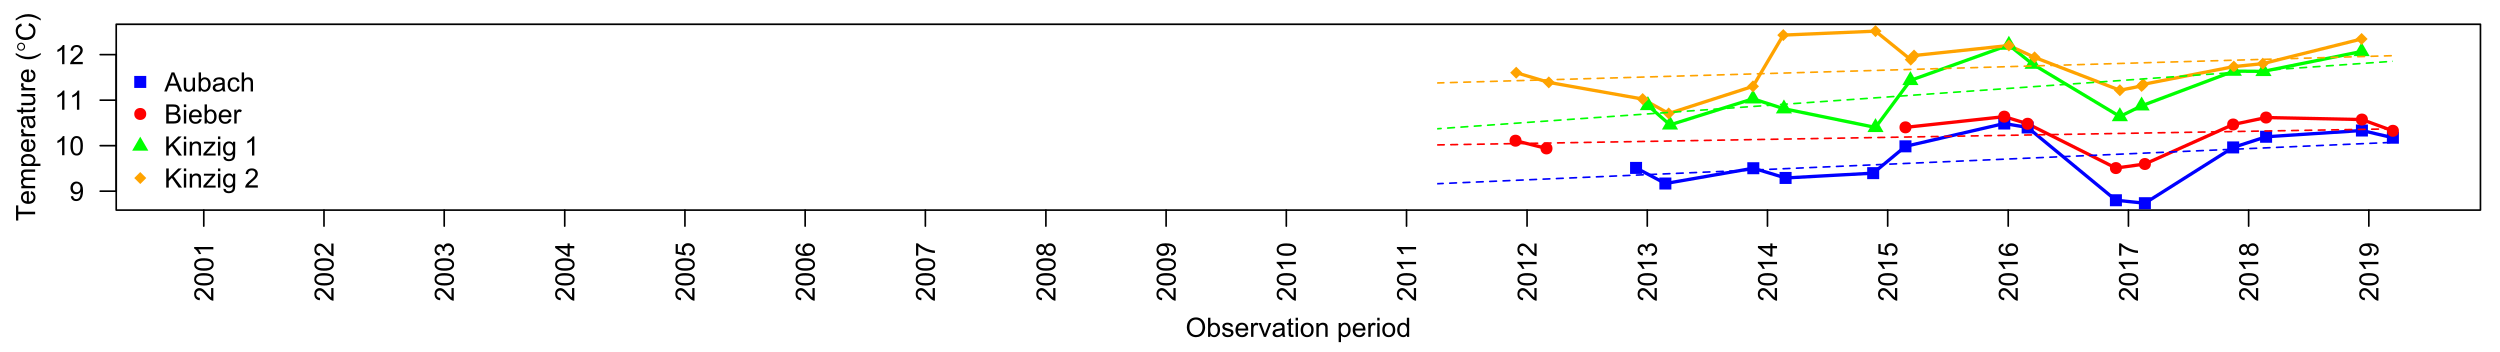 <?xml version="1.0" encoding="UTF-8" standalone="no"?>
<svg
   width="1123.748pt"
   height="158.189pt"
   viewBox="0 0 1123.748 158.189"
   version="1.1"
   id="svg735"
   sodipodi:docname="temperature_vs_time_updated.svg"
   inkscape:version="1.2.2 (732a01da63, 2022-12-09)"
   xmlns:inkscape="http://www.inkscape.org/namespaces/inkscape"
   xmlns:sodipodi="http://sodipodi.sourceforge.net/DTD/sodipodi-0.dtd"
   xmlns:xlink="http://www.w3.org/1999/xlink"
   xmlns="http://www.w3.org/2000/svg"
   xmlns:svg="http://www.w3.org/2000/svg">
  <sodipodi:namedview
     id="namedview737"
     pagecolor="#505050"
     bordercolor="#eeeeee"
     borderopacity="1"
     inkscape:showpageshadow="0"
     inkscape:pageopacity="0"
     inkscape:pagecheckerboard="0"
     inkscape:deskcolor="#505050"
     inkscape:document-units="pt"
     showgrid="false"
     inkscape:zoom="1.4335485"
     inkscape:cx="650.13496"
     inkscape:cy="-183.80961"
     inkscape:window-width="3840"
     inkscape:window-height="2054"
     inkscape:window-x="-11"
     inkscape:window-y="-11"
     inkscape:window-maximized="1"
     inkscape:current-layer="surface6" />
  <defs
     id="defs178">
    <g
       id="g158">
      <symbol
         overflow="visible"
         id="glyph0-0">
        <path
           style="stroke:none"
           d="m 1.5,0 v -7.5 h 6 V 0 Z m 0.188,-0.188 h 5.625 v -7.125 h -5.625 z m 0,0"
           id="path2" />
      </symbol>
      <symbol
         overflow="visible"
         id="glyph0-1">
        <path
           style="stroke:none"
           d="m 0.656,-1.984 1.016,-0.094 c 0.078,0.477 0.242,0.82 0.488,1.035 0.238,0.219 0.551,0.328 0.934,0.324 0.32,0.004 0.602,-0.07 0.852,-0.223 0.242,-0.145 0.445,-0.344 0.602,-0.594 0.156,-0.25 0.285,-0.586 0.391,-1.008 0.105,-0.422 0.16,-0.852 0.16,-1.289 0,-0.047 -0.004,-0.117 -0.004,-0.211 -0.219,0.336 -0.508,0.609 -0.867,0.816 -0.367,0.211 -0.762,0.316 -1.188,0.312 C 2.328,-2.91 1.727,-3.168 1.238,-3.688 0.742,-4.199 0.496,-4.879 0.5,-5.727 0.496,-6.594 0.754,-7.297 1.27,-7.828 1.781,-8.359 2.426,-8.625 3.199,-8.625 c 0.559,0 1.066,0.152 1.531,0.453 0.461,0.301 0.812,0.73 1.055,1.285 0.238,0.559 0.359,1.363 0.363,2.418 -0.004,1.098 -0.121,1.973 -0.359,2.621 C 5.547,-1.195 5.191,-0.703 4.723,-0.363 4.254,-0.023 3.703,0.145 3.07,0.148 2.398,0.145 1.848,-0.039 1.422,-0.41 0.996,-0.785 0.742,-1.309 0.656,-1.984 Z M 4.977,-5.777 C 4.973,-6.383 4.812,-6.863 4.492,-7.219 4.168,-7.57 3.781,-7.746 3.328,-7.75 2.859,-7.746 2.449,-7.555 2.102,-7.176 1.754,-6.789 1.582,-6.293 1.582,-5.688 c 0,0.551 0.164,0.996 0.492,1.332 0.328,0.344 0.734,0.512 1.223,0.512 0.488,0 0.891,-0.168 1.207,-0.512 0.312,-0.336 0.469,-0.812 0.473,-1.422 z m 0,0"
           id="path5" />
      </symbol>
      <symbol
         overflow="visible"
         id="glyph0-2">
        <path
           style="stroke:none"
           d="M 4.469,0 H 3.414 v -6.719 c -0.254,0.242 -0.586,0.484 -1,0.723 C 2,-5.75 1.629,-5.57 1.305,-5.449 V -6.469 C 1.895,-6.742 2.41,-7.078 2.852,-7.477 3.293,-7.871 3.605,-8.254 3.789,-8.625 H 4.469 Z m 0,0"
           id="path8" />
      </symbol>
      <symbol
         overflow="visible"
         id="glyph0-3">
        <path
           style="stroke:none"
           d="M 0.5,-4.234 C 0.496,-5.246 0.602,-6.062 0.812,-6.688 1.02,-7.305 1.328,-7.785 1.742,-8.121 2.148,-8.457 2.668,-8.625 3.297,-8.625 c 0.461,0 0.867,0.094 1.215,0.277 0.344,0.188 0.629,0.457 0.859,0.805 0.223,0.352 0.402,0.777 0.535,1.277 0.129,0.504 0.191,1.18 0.195,2.031 -0.004,1.008 -0.105,1.82 -0.312,2.438 -0.211,0.621 -0.523,1.102 -0.93,1.438 C 4.445,-0.02 3.926,0.145 3.297,0.148 2.465,0.145 1.816,-0.148 1.348,-0.742 0.781,-1.457 0.496,-2.621 0.5,-4.234 Z m 1.082,0 c 0,1.41 0.164,2.348 0.492,2.816 0.328,0.469 0.734,0.703 1.223,0.699 0.48,0.004 0.887,-0.23 1.223,-0.703 0.328,-0.465 0.496,-1.402 0.496,-2.812 0,-1.414 -0.168,-2.355 -0.496,-2.82 C 4.184,-7.516 3.773,-7.746 3.289,-7.75 2.801,-7.746 2.414,-7.543 2.125,-7.137 1.762,-6.613 1.582,-5.645 1.582,-4.234 Z m 0,0"
           id="path11" />
      </symbol>
      <symbol
         overflow="visible"
         id="glyph0-4">
        <path
           style="stroke:none"
           d="M 6.039,-1.016 V 0 H 0.363 C 0.355,-0.254 0.395,-0.496 0.484,-0.734 0.629,-1.117 0.859,-1.5 1.18,-1.875 1.492,-2.25 1.953,-2.684 2.562,-3.176 3.492,-3.941 4.125,-4.547 4.453,-4.992 4.781,-5.438 4.945,-5.859 4.945,-6.266 4.945,-6.68 4.793,-7.031 4.496,-7.32 4.191,-7.602 3.805,-7.746 3.328,-7.75 2.82,-7.746 2.414,-7.594 2.109,-7.293 1.805,-6.984 1.648,-6.562 1.648,-6.031 L 0.562,-6.141 C 0.633,-6.945 0.91,-7.559 1.398,-7.988 1.879,-8.41 2.531,-8.625 3.352,-8.625 c 0.82,0 1.473,0.23 1.957,0.688 0.48,0.457 0.719,1.023 0.723,1.695 -0.004,0.348 -0.074,0.684 -0.211,1.016 -0.145,0.336 -0.379,0.688 -0.703,1.051 -0.328,0.371 -0.867,0.875 -1.625,1.512 -0.633,0.535 -1.039,0.895 -1.219,1.082 -0.18,0.188 -0.328,0.379 -0.445,0.566 z m 0,0"
           id="path14" />
      </symbol>
      <symbol
         overflow="visible"
         id="glyph0-5">
        <path
           style="stroke:none"
           d="M 0.578,-4.184 C 0.574,-5.605 0.957,-6.719 1.727,-7.531 c 0.762,-0.805 1.75,-1.211 2.969,-1.211 0.789,0 1.504,0.191 2.141,0.57 0.637,0.379 1.121,0.906 1.457,1.586 0.332,0.68 0.5,1.449 0.504,2.305 -0.004,0.871 -0.18,1.648 -0.527,2.336 -0.355,0.688 -0.852,1.211 -1.496,1.562 C 6.125,-0.027 5.43,0.145 4.688,0.148 3.879,0.145 3.156,-0.047 2.52,-0.438 1.879,-0.824 1.395,-1.359 1.07,-2.039 0.738,-2.715 0.574,-3.43 0.578,-4.184 Z M 1.75,-4.164 c -0.004,1.035 0.273,1.852 0.836,2.445 0.555,0.598 1.254,0.895 2.094,0.891 C 5.535,-0.824 6.238,-1.125 6.793,-1.73 7.344,-2.328 7.621,-3.184 7.625,-4.289 7.621,-4.984 7.504,-5.594 7.27,-6.117 7.031,-6.641 6.684,-7.043 6.23,-7.332 5.77,-7.617 5.262,-7.762 4.699,-7.766 c -0.805,0.004 -1.5,0.281 -2.078,0.832 -0.586,0.555 -0.875,1.477 -0.871,2.77 z m 0,0"
           id="path17" />
      </symbol>
      <symbol
         overflow="visible"
         id="glyph0-6">
        <path
           style="stroke:none"
           d="M 1.766,0 H 0.785 v -8.59 h 1.055 v 3.066 c 0.445,-0.559 1.012,-0.84 1.707,-0.84 0.375,0 0.738,0.078 1.082,0.234 0.344,0.156 0.625,0.375 0.844,0.648 0.219,0.281 0.391,0.617 0.52,1.012 0.121,0.395 0.184,0.816 0.188,1.266 -0.004,1.066 -0.266,1.891 -0.789,2.473 -0.527,0.582 -1.16,0.871 -1.898,0.871 -0.734,0 -1.312,-0.305 -1.727,-0.922 z M 1.75,-3.156 c -0.004,0.746 0.098,1.285 0.305,1.617 0.332,0.543 0.781,0.812 1.352,0.812 0.453,0 0.852,-0.199 1.191,-0.602 0.332,-0.398 0.5,-0.996 0.504,-1.789 C 5.098,-3.93 4.938,-4.527 4.617,-4.914 4.297,-5.301 3.906,-5.496 3.453,-5.496 c -0.469,0 -0.867,0.203 -1.199,0.602 C 1.914,-4.492 1.746,-3.914 1.75,-3.156 Z m 0,0"
           id="path20" />
      </symbol>
      <symbol
         overflow="visible"
         id="glyph0-7">
        <path
           style="stroke:none"
           d="m 0.367,-1.859 1.047,-0.164 c 0.055,0.422 0.219,0.742 0.488,0.965 0.266,0.223 0.641,0.332 1.121,0.332 0.484,0 0.844,-0.098 1.078,-0.297 0.234,-0.195 0.352,-0.426 0.352,-0.695 0,-0.234 -0.105,-0.422 -0.312,-0.562 C 3.996,-2.371 3.637,-2.492 3.062,-2.637 2.289,-2.832 1.754,-3 1.457,-3.145 1.156,-3.285 0.93,-3.48 0.777,-3.734 c -0.156,-0.25 -0.234,-0.531 -0.23,-0.836 -0.004,-0.273 0.059,-0.527 0.188,-0.77 0.125,-0.234 0.301,-0.434 0.52,-0.59 0.164,-0.117 0.387,-0.219 0.672,-0.305 0.281,-0.086 0.586,-0.129 0.91,-0.129 0.488,0 0.914,0.07 1.285,0.211 0.367,0.141 0.641,0.332 0.816,0.574 0.176,0.242 0.297,0.562 0.367,0.961 l -1.031,0.141 c -0.051,-0.32 -0.188,-0.57 -0.41,-0.75 -0.227,-0.18 -0.543,-0.27 -0.949,-0.27 -0.488,0 -0.832,0.082 -1.039,0.242 -0.211,0.16 -0.316,0.348 -0.312,0.559 -0.004,0.141 0.039,0.262 0.133,0.371 0.078,0.113 0.215,0.207 0.402,0.281 0.105,0.039 0.414,0.129 0.934,0.27 0.742,0.199 1.262,0.363 1.559,0.488 0.289,0.129 0.523,0.312 0.695,0.555 0.168,0.242 0.25,0.543 0.254,0.902 -0.004,0.352 -0.105,0.684 -0.309,0.996 -0.207,0.312 -0.504,0.555 -0.891,0.719 -0.387,0.172 -0.824,0.254 -1.309,0.254 -0.812,0 -1.43,-0.168 -1.852,-0.504 -0.426,-0.336 -0.695,-0.832 -0.812,-1.496 z m 0,0"
           id="path23" />
      </symbol>
      <symbol
         overflow="visible"
         id="glyph0-8">
        <path
           style="stroke:none"
           d="m 5.051,-2.004 1.09,0.137 C 5.969,-1.23 5.648,-0.738 5.184,-0.387 4.719,-0.035 4.125,0.141 3.406,0.141 2.492,0.141 1.77,-0.137 1.238,-0.699 0.699,-1.254 0.434,-2.043 0.438,-3.059 0.434,-4.105 0.703,-4.918 1.246,-5.496 1.781,-6.074 2.48,-6.363 3.344,-6.363 c 0.832,0 1.512,0.285 2.039,0.852 0.527,0.566 0.793,1.363 0.793,2.387 0,0.066 -0.004,0.16 -0.004,0.281 H 1.531 c 0.031,0.688 0.227,1.211 0.578,1.574 0.348,0.363 0.781,0.543 1.301,0.543 0.387,0 0.715,-0.102 0.992,-0.305 0.27,-0.203 0.488,-0.527 0.648,-0.973 z M 1.586,-3.711 H 5.062 C 5.016,-4.227 4.883,-4.621 4.664,-4.887 4.328,-5.293 3.891,-5.496 3.359,-5.496 c -0.488,0 -0.895,0.164 -1.223,0.488 C 1.805,-4.684 1.621,-4.25 1.586,-3.711 Z m 0,0"
           id="path26" />
      </symbol>
      <symbol
         overflow="visible"
         id="glyph0-9">
        <path
           style="stroke:none"
           d="m 0.781,0 v -6.223 h 0.945 v 0.941 c 0.242,-0.438 0.465,-0.73 0.672,-0.871 0.203,-0.141 0.43,-0.211 0.68,-0.211 0.352,0 0.715,0.113 1.082,0.34 L 3.797,-5.047 C 3.539,-5.195 3.281,-5.273 3.023,-5.273 c -0.23,0 -0.438,0.07 -0.621,0.207 -0.188,0.141 -0.32,0.332 -0.395,0.578 -0.117,0.375 -0.176,0.785 -0.172,1.23 V 0 Z m 0,0"
           id="path29" />
      </symbol>
      <symbol
         overflow="visible"
         id="glyph0-10">
        <path
           style="stroke:none"
           d="M 2.52,0 0.152,-6.223 h 1.113 l 1.336,3.727 C 2.746,-2.09 2.879,-1.672 3,-1.242 3.094,-1.57 3.223,-1.965 3.391,-2.426 L 4.773,-6.223 H 5.859 L 3.504,0 Z m 0,0"
           id="path32" />
      </symbol>
      <symbol
         overflow="visible"
         id="glyph0-11">
        <path
           style="stroke:none"
           d="M 4.852,-0.766 C 4.461,-0.434 4.082,-0.199 3.723,-0.062 3.355,0.074 2.969,0.141 2.562,0.141 c -0.688,0 -1.211,-0.164 -1.578,-0.5 -0.367,-0.328 -0.551,-0.758 -0.551,-1.281 0,-0.305 0.066,-0.582 0.207,-0.832 0.137,-0.25 0.32,-0.453 0.547,-0.609 0.223,-0.152 0.477,-0.266 0.758,-0.348 0.207,-0.047 0.52,-0.102 0.938,-0.156 0.852,-0.102 1.477,-0.223 1.883,-0.363 0,-0.141 0.004,-0.23 0.004,-0.277 0,-0.422 -0.102,-0.727 -0.301,-0.906 -0.27,-0.238 -0.668,-0.355 -1.199,-0.359 -0.5,0.004 -0.867,0.09 -1.102,0.262 -0.234,0.176 -0.41,0.484 -0.52,0.926 l -1.031,-0.141 c 0.09,-0.441 0.246,-0.797 0.461,-1.07 0.211,-0.266 0.52,-0.477 0.93,-0.625 0.402,-0.148 0.875,-0.223 1.414,-0.223 0.531,0 0.961,0.062 1.293,0.188 0.332,0.125 0.578,0.285 0.734,0.473 0.156,0.191 0.266,0.43 0.328,0.719 0.031,0.18 0.047,0.504 0.051,0.969 v 1.406 C 5.824,-1.625 5.848,-1.004 5.895,-0.746 5.941,-0.484 6.031,-0.238 6.164,0 H 5.062 C 4.953,-0.219 4.883,-0.473 4.852,-0.766 Z M 4.766,-3.125 C 4.375,-2.965 3.801,-2.832 3.039,-2.727 c -0.434,0.066 -0.738,0.137 -0.918,0.211 -0.18,0.082 -0.32,0.195 -0.418,0.344 -0.098,0.152 -0.145,0.32 -0.145,0.5 0,0.285 0.105,0.52 0.316,0.703 0.211,0.191 0.523,0.285 0.938,0.281 0.406,0.004 0.766,-0.086 1.082,-0.266 0.316,-0.176 0.551,-0.418 0.699,-0.727 0.113,-0.238 0.168,-0.59 0.172,-1.055 z m 0,0"
           id="path35" />
      </symbol>
      <symbol
         overflow="visible"
         id="glyph0-12">
        <path
           style="stroke:none"
           d="m 3.094,-0.945 0.152,0.934 c -0.297,0.063 -0.562,0.094 -0.797,0.094 -0.383,0 -0.68,-0.059 -0.891,-0.18 C 1.348,-0.219 1.199,-0.379 1.113,-0.578 1.027,-0.773 0.984,-1.188 0.984,-1.82 V -5.402 H 0.211 V -6.223 H 0.984 V -7.766 L 2.031,-8.398 v 2.176 h 1.062 v 0.82 h -1.062 v 3.637 c -0.004,0.305 0.016,0.496 0.055,0.582 0.039,0.086 0.098,0.156 0.184,0.207 0.082,0.051 0.203,0.074 0.363,0.074 0.109,0 0.266,-0.012 0.461,-0.043 z m 0,0"
           id="path38" />
      </symbol>
      <symbol
         overflow="visible"
         id="glyph0-13">
        <path
           style="stroke:none"
           d="M 0.797,-7.375 V -8.59 H 1.852 V -7.375 Z m 0,7.375 V -6.223 H 1.852 V 0 Z m 0,0"
           id="path41" />
      </symbol>
      <symbol
         overflow="visible"
         id="glyph0-14">
        <path
           style="stroke:none"
           d="m 0.398,-3.109 c 0,-1.152 0.32,-2.008 0.961,-2.562 0.535,-0.461 1.188,-0.691 1.957,-0.691 0.855,0 1.555,0.281 2.098,0.844 0.539,0.562 0.809,1.336 0.812,2.32 -0.004,0.801 -0.125,1.434 -0.359,1.891 C 5.625,-0.848 5.277,-0.492 4.82,-0.238 4.359,0.016 3.859,0.141 3.316,0.141 c -0.875,0 -1.582,-0.277 -2.113,-0.836 C 0.664,-1.254 0.398,-2.059 0.398,-3.109 Z m 1.086,0 c -0.004,0.801 0.172,1.398 0.52,1.789 0.344,0.398 0.781,0.594 1.312,0.594 0.523,0 0.957,-0.199 1.305,-0.598 0.348,-0.398 0.523,-1.004 0.523,-1.824 0,-0.766 -0.176,-1.348 -0.527,-1.746 -0.352,-0.395 -0.785,-0.594 -1.301,-0.598 -0.531,0.004 -0.969,0.199 -1.312,0.594 C 1.656,-4.5 1.48,-3.902 1.484,-3.109 Z m 0,0"
           id="path44" />
      </symbol>
      <symbol
         overflow="visible"
         id="glyph0-15">
        <path
           style="stroke:none"
           d="m 0.789,0 v -6.223 h 0.953 v 0.887 c 0.453,-0.684 1.113,-1.027 1.977,-1.027 0.371,0 0.715,0.07 1.035,0.203 0.312,0.137 0.551,0.312 0.707,0.527 0.156,0.223 0.266,0.48 0.328,0.781 0.039,0.195 0.059,0.539 0.059,1.023 V 0 H 4.793 v -3.785 c 0,-0.43 -0.043,-0.75 -0.125,-0.965 C 4.586,-4.961 4.441,-5.129 4.234,-5.258 4.023,-5.383 3.777,-5.449 3.5,-5.449 c -0.453,0 -0.84,0.145 -1.168,0.43 -0.328,0.285 -0.492,0.824 -0.488,1.621 V 0 Z m 0,0"
           id="path47" />
      </symbol>
      <symbol
         overflow="visible"
         id="glyph0-16">
        <path
           style="stroke:none"
           d=""
           id="path50" />
      </symbol>
      <symbol
         overflow="visible"
         id="glyph0-17">
        <path
           style="stroke:none"
           d="M 0.789,2.383 V -6.223 H 1.75 v 0.809 C 1.977,-5.73 2.234,-5.965 2.52,-6.125 c 0.281,-0.156 0.625,-0.238 1.035,-0.238 0.527,0 0.996,0.137 1.406,0.41 0.402,0.273 0.711,0.66 0.922,1.16 0.207,0.5 0.309,1.047 0.312,1.637 -0.004,0.637 -0.117,1.211 -0.344,1.719 -0.23,0.516 -0.562,0.906 -0.996,1.172 -0.438,0.273 -0.895,0.406 -1.375,0.406 -0.352,0 -0.668,-0.074 -0.945,-0.223 C 2.254,-0.23 2.023,-0.418 1.844,-0.645 v 3.027 z m 0.957,-5.461 c 0,0.805 0.16,1.395 0.484,1.777 0.324,0.383 0.719,0.574 1.18,0.574 0.469,0 0.867,-0.195 1.203,-0.594 0.332,-0.391 0.5,-1.008 0.504,-1.844 C 5.113,-3.953 4.949,-4.547 4.625,-4.945 4.297,-5.34 3.91,-5.535 3.457,-5.539 3.004,-5.535 2.605,-5.324 2.262,-4.906 1.918,-4.484 1.746,-3.875 1.746,-3.078 Z m 0,0"
           id="path53" />
      </symbol>
      <symbol
         overflow="visible"
         id="glyph0-18">
        <path
           style="stroke:none"
           d="M 4.828,0 V -0.785 C 4.43,-0.168 3.848,0.141 3.086,0.141 2.59,0.141 2.133,0.004 1.719,-0.27 1.297,-0.543 0.977,-0.922 0.75,-1.414 0.523,-1.898 0.41,-2.465 0.41,-3.105 c 0,-0.621 0.102,-1.184 0.309,-1.691 0.207,-0.504 0.52,-0.891 0.934,-1.16 0.414,-0.27 0.875,-0.406 1.387,-0.406 0.371,0 0.707,0.082 1.004,0.238 0.293,0.16 0.531,0.363 0.715,0.617 V -8.59 H 5.805 V 0 Z M 1.492,-3.105 c -0.004,0.797 0.164,1.395 0.504,1.789 0.332,0.395 0.73,0.59 1.191,0.59 0.461,0 0.852,-0.188 1.172,-0.566 0.32,-0.375 0.48,-0.949 0.484,-1.723 C 4.84,-3.867 4.676,-4.492 4.352,-4.895 4.02,-5.289 3.617,-5.488 3.141,-5.492 c -0.469,0.004 -0.863,0.195 -1.176,0.574 -0.32,0.387 -0.477,0.988 -0.473,1.812 z m 0,0"
           id="path56" />
      </symbol>
      <symbol
         overflow="visible"
         id="glyph0-19">
        <path
           style="stroke:none"
           d="M -0.016,0 3.281,-8.59 H 4.508 L 8.023,0 H 6.727 l -1,-2.602 H 2.133 L 1.188,0 Z M 2.461,-3.527 H 5.375 L 4.477,-5.906 C 4.203,-6.629 4,-7.223 3.867,-7.688 3.758,-7.133 3.602,-6.586 3.406,-6.047 Z m 0,0"
           id="path59" />
      </symbol>
      <symbol
         overflow="visible"
         id="glyph0-20">
        <path
           style="stroke:none"
           d="M 4.867,0 V -0.914 C 4.379,-0.211 3.723,0.141 2.895,0.141 2.527,0.141 2.184,0.07 1.867,-0.07 1.547,-0.211 1.309,-0.387 1.156,-0.602 1,-0.812 0.895,-1.074 0.832,-1.383 0.785,-1.59 0.762,-1.918 0.766,-2.367 v -3.855 h 1.055 v 3.449 c -0.004,0.555 0.02,0.926 0.066,1.117 0.062,0.277 0.203,0.496 0.422,0.652 0.215,0.164 0.48,0.242 0.797,0.238 0.312,0.004 0.609,-0.078 0.891,-0.242 0.277,-0.164 0.473,-0.383 0.59,-0.664 0.113,-0.277 0.172,-0.684 0.172,-1.219 V -6.223 H 5.812 V 0 Z m 0,0"
           id="path62" />
      </symbol>
      <symbol
         overflow="visible"
         id="glyph0-21">
        <path
           style="stroke:none"
           d="m 4.852,-2.281 1.039,0.137 c -0.117,0.719 -0.406,1.281 -0.871,1.68 -0.469,0.406 -1.043,0.605 -1.723,0.605 -0.852,0 -1.535,-0.277 -2.051,-0.836 C 0.727,-1.25 0.469,-2.047 0.469,-3.086 c 0,-0.668 0.109,-1.258 0.332,-1.766 0.223,-0.504 0.562,-0.879 1.016,-1.133 0.453,-0.25 0.949,-0.379 1.488,-0.379 0.676,0 1.227,0.172 1.66,0.516 0.426,0.344 0.703,0.828 0.824,1.453 L 4.766,-4.234 C 4.664,-4.652 4.492,-4.969 4.246,-5.18 c -0.25,-0.211 -0.551,-0.316 -0.902,-0.316 -0.535,0 -0.965,0.191 -1.293,0.574 -0.332,0.383 -0.5,0.984 -0.496,1.805 -0.004,0.836 0.156,1.445 0.48,1.824 0.316,0.379 0.734,0.566 1.254,0.566 0.406,0 0.754,-0.125 1.035,-0.379 C 4.602,-1.359 4.777,-1.75 4.852,-2.281 Z m 0,0"
           id="path65" />
      </symbol>
      <symbol
         overflow="visible"
         id="glyph0-22">
        <path
           style="stroke:none"
           d="M 0.789,0 V -8.59 H 1.844 v 3.082 c 0.492,-0.57 1.113,-0.855 1.867,-0.855 0.453,0 0.855,0.094 1.199,0.273 0.34,0.184 0.582,0.434 0.73,0.75 0.145,0.324 0.219,0.789 0.219,1.395 V 0 H 4.805 v -3.945 c 0,-0.523 -0.117,-0.906 -0.344,-1.148 -0.234,-0.234 -0.555,-0.355 -0.969,-0.359 -0.312,0.004 -0.609,0.086 -0.883,0.242 -0.281,0.164 -0.477,0.383 -0.59,0.66 C 1.898,-4.273 1.84,-3.891 1.844,-3.406 V 0 Z m 0,0"
           id="path68" />
      </symbol>
      <symbol
         overflow="visible"
         id="glyph0-23">
        <path
           style="stroke:none"
           d="m 0.879,0 v -8.59 h 3.223 c 0.656,0 1.18,0.09 1.578,0.262 0.391,0.176 0.703,0.441 0.93,0.801 0.227,0.363 0.34,0.742 0.34,1.137 0,0.367 -0.102,0.711 -0.301,1.035 -0.199,0.328 -0.5,0.59 -0.898,0.785 0.516,0.152 0.914,0.414 1.195,0.777 0.277,0.371 0.418,0.805 0.422,1.301 -0.004,0.406 -0.09,0.781 -0.258,1.125 -0.172,0.348 -0.379,0.613 -0.629,0.797 -0.25,0.191 -0.566,0.332 -0.941,0.426 C 5.16,-0.047 4.699,0 4.156,0 Z M 2.016,-4.98 H 3.875 c 0.5,0 0.863,-0.031 1.082,-0.098 0.289,-0.086 0.504,-0.23 0.652,-0.43 0.141,-0.195 0.215,-0.445 0.219,-0.75 C 5.824,-6.543 5.758,-6.793 5.625,-7.012 5.488,-7.227 5.293,-7.375 5.039,-7.457 4.781,-7.535 4.344,-7.574 3.734,-7.578 h -1.719 z m 0,3.965 H 4.156 C 4.516,-1.012 4.773,-1.027 4.93,-1.055 5.188,-1.102 5.406,-1.18 5.582,-1.289 5.758,-1.398 5.902,-1.555 6.016,-1.766 6.129,-1.969 6.188,-2.211 6.188,-2.492 c 0,-0.312 -0.082,-0.59 -0.246,-0.832 -0.164,-0.234 -0.395,-0.402 -0.684,-0.5 C 4.961,-3.918 4.543,-3.965 4,-3.969 H 2.016 Z m 0,0"
           id="path71" />
      </symbol>
      <symbol
         overflow="visible"
         id="glyph0-24">
        <path
           style="stroke:none"
           d="m 0.879,0 v -8.59 h 1.137 v 4.262 L 6.281,-8.59 H 7.82 L 4.219,-5.109 7.98,0 h -1.5 L 3.422,-4.348 2.016,-2.977 V 0 Z m 0,0"
           id="path74" />
      </symbol>
      <symbol
         overflow="visible"
         id="glyph0-25">
        <path
           style="stroke:none"
           d="m 0.234,0 v -0.855 l 3.961,-4.547 c -0.449,0.023 -0.848,0.035 -1.188,0.035 H 0.469 v -0.855 h 5.086 v 0.699 L 2.188,-1.578 1.535,-0.855 c 0.469,-0.031 0.91,-0.047 1.332,-0.051 h 2.875 V 0 Z m 0,0"
           id="path77" />
      </symbol>
      <symbol
         overflow="visible"
         id="glyph0-26">
        <path
           style="stroke:none"
           d="M 0.598,0.516 1.625,0.668 c 0.039,0.312 0.16,0.543 0.355,0.691 0.262,0.195 0.617,0.293 1.074,0.293 0.484,0 0.863,-0.098 1.129,-0.293 C 4.449,1.164 4.629,0.891 4.723,0.539 4.777,0.324 4.801,-0.125 4.797,-0.812 4.336,-0.27 3.762,0 3.078,0 2.219,0 1.559,-0.309 1.09,-0.926 0.621,-1.543 0.387,-2.281 0.387,-3.148 c 0,-0.59 0.105,-1.137 0.32,-1.641 0.215,-0.5 0.527,-0.891 0.938,-1.164 0.406,-0.273 0.887,-0.41 1.438,-0.41 0.734,0 1.34,0.297 1.816,0.891 v -0.75 h 0.973 v 5.379 c 0,0.969 -0.102,1.652 -0.297,2.059 C 5.375,1.613 5.062,1.934 4.637,2.172 4.207,2.402 3.684,2.52 3.059,2.523 2.316,2.52 1.715,2.352 1.258,2.023 0.801,1.688 0.582,1.188 0.598,0.516 Z M 1.469,-3.223 c -0.004,0.816 0.16,1.414 0.488,1.785 0.324,0.379 0.73,0.566 1.219,0.562 0.484,0.004 0.891,-0.184 1.219,-0.559 0.328,-0.371 0.492,-0.957 0.492,-1.754 0,-0.758 -0.172,-1.332 -0.508,-1.723 C 4.039,-5.297 3.633,-5.488 3.156,-5.492 2.684,-5.488 2.285,-5.297 1.961,-4.918 1.629,-4.535 1.465,-3.973 1.469,-3.223 Z m 0,0"
           id="path80" />
      </symbol>
      <symbol
         overflow="visible"
         id="glyph1-0">
        <path
           style="stroke:none"
           d="m 0,-1.5 h -7.5 v -6 H 0 Z m -0.188,-0.188 v -5.625 h -7.125 v 5.625 z m 0,0"
           id="path83" />
      </symbol>
      <symbol
         overflow="visible"
         id="glyph1-1">
        <path
           style="stroke:none"
           d="M -1.012,-6.039 H 0 v 5.676 c -0.254,0.008 -0.496,-0.031 -0.734,-0.125 C -1.117,-0.629 -1.5,-0.859 -1.875,-1.18 -2.25,-1.496 -2.684,-1.957 -3.176,-2.562 -3.941,-3.492 -4.547,-4.125 -4.992,-4.453 -5.438,-4.781 -5.859,-4.945 -6.266,-4.945 c -0.414,0 -0.766,0.152 -1.055,0.449 -0.281,0.301 -0.426,0.688 -0.43,1.168 0.004,0.508 0.156,0.914 0.457,1.219 0.309,0.305 0.73,0.461 1.262,0.461 L -6.141,-0.562 C -6.945,-0.637 -7.559,-0.914 -7.988,-1.402 -8.41,-1.883 -8.625,-2.535 -8.625,-3.352 c 0,-0.824 0.23,-1.477 0.688,-1.957 0.457,-0.48 1.023,-0.719 1.695,-0.723 0.348,0.004 0.684,0.074 1.016,0.211 0.336,0.145 0.688,0.379 1.051,0.703 0.371,0.328 0.875,0.867 1.512,1.625 0.535,0.633 0.895,1.039 1.082,1.219 0.188,0.18 0.379,0.328 0.57,0.445 z m 0,0"
           id="path86" />
      </symbol>
      <symbol
         overflow="visible"
         id="glyph1-2">
        <path
           style="stroke:none"
           d="M -4.234,-0.5 C -5.246,-0.496 -6.062,-0.602 -6.688,-0.812 -7.305,-1.02 -7.785,-1.328 -8.121,-1.742 -8.457,-2.152 -8.625,-2.672 -8.625,-3.301 c 0,-0.457 0.094,-0.863 0.277,-1.211 0.188,-0.348 0.457,-0.633 0.805,-0.859 0.352,-0.223 0.777,-0.402 1.277,-0.535 0.504,-0.129 1.18,-0.191 2.031,-0.195 1.012,0.004 1.824,0.105 2.441,0.312 0.617,0.211 1.098,0.523 1.434,0.93 0.34,0.414 0.504,0.934 0.508,1.562 -0.004,0.832 -0.297,1.48 -0.891,1.949 C -1.457,-0.781 -2.621,-0.496 -4.234,-0.5 Z m 0,-1.082 c 1.41,0 2.348,-0.164 2.816,-0.492 0.469,-0.328 0.703,-0.734 0.699,-1.223 0.004,-0.48 -0.23,-0.887 -0.703,-1.223 -0.465,-0.328 -1.402,-0.496 -2.812,-0.496 -1.414,0 -2.355,0.168 -2.82,0.496 -0.461,0.332 -0.691,0.742 -0.695,1.23 0.004,0.488 0.207,0.875 0.613,1.16 0.523,0.367 1.492,0.547 2.902,0.547 z m 0,0"
           id="path89" />
      </symbol>
      <symbol
         overflow="visible"
         id="glyph1-3">
        <path
           style="stroke:none"
           d="m 0,-4.469 v 1.055 l -6.719,-0.004 c 0.242,0.258 0.484,0.59 0.723,1 0.246,0.414 0.426,0.785 0.547,1.109 H -6.469 C -6.742,-1.895 -7.078,-2.41 -7.477,-2.852 -7.871,-3.293 -8.254,-3.605 -8.625,-3.793 v -0.68 z m 0,0"
           id="path92" />
      </symbol>
      <symbol
         overflow="visible"
         id="glyph1-4">
        <path
           style="stroke:none"
           d="M -2.266,-0.504 -2.406,-1.559 c 0.598,-0.121 1.027,-0.324 1.293,-0.617 0.266,-0.289 0.398,-0.645 0.395,-1.066 0.004,-0.492 -0.168,-0.91 -0.516,-1.254 C -1.574,-4.832 -2,-5.004 -2.512,-5.008 c -0.48,0.004 -0.879,0.16 -1.199,0.473 -0.312,0.316 -0.473,0.719 -0.473,1.207 0,0.199 0.039,0.449 0.117,0.742 l -0.926,-0.117 c 0.008,-0.066 0.012,-0.125 0.012,-0.168 0,-0.449 -0.117,-0.852 -0.352,-1.215 -0.234,-0.355 -0.594,-0.535 -1.082,-0.539 -0.387,0.004 -0.707,0.133 -0.961,0.395 -0.254,0.262 -0.383,0.602 -0.383,1.012 0,0.414 0.129,0.754 0.387,1.027 0.258,0.273 0.645,0.449 1.16,0.527 l -0.188,1.055 C -7.105,-0.738 -7.652,-1.031 -8.043,-1.488 -8.43,-1.945 -8.625,-2.512 -8.625,-3.195 c 0,-0.465 0.102,-0.898 0.301,-1.293 0.203,-0.395 0.477,-0.695 0.824,-0.906 0.352,-0.207 0.723,-0.312 1.109,-0.312 0.371,0 0.707,0.102 1.012,0.301 0.305,0.199 0.547,0.492 0.727,0.883 0.117,-0.508 0.363,-0.902 0.73,-1.184 0.375,-0.281 0.836,-0.422 1.387,-0.422 0.754,0 1.391,0.273 1.906,0.82 0.523,0.547 0.781,1.238 0.781,2.074 0,0.758 -0.223,1.387 -0.672,1.879 -0.449,0.5 -1.031,0.781 -1.746,0.852 z m 0,0"
           id="path95" />
      </symbol>
      <symbol
         overflow="visible"
         id="glyph1-5">
        <path
           style="stroke:none"
           d="m 0,-3.879 h -2.055 v 3.727 h -0.969 l -5.566,-3.922 v -0.859 h 5.566 V -6.094 h 0.969 v 1.16 H 0 Z m -3.023,0 h -3.875 l 3.875,2.688 z m 0,0"
           id="path98" />
      </symbol>
      <symbol
         overflow="visible"
         id="glyph1-6">
        <path
           style="stroke:none"
           d="m -2.25,-0.5 -0.094,-1.105 c 0.539,-0.078 0.945,-0.266 1.219,-0.57 0.273,-0.297 0.41,-0.66 0.406,-1.082 0.004,-0.508 -0.188,-0.938 -0.574,-1.289 -0.379,-0.352 -0.887,-0.527 -1.523,-0.527 -0.598,0 -1.074,0.172 -1.426,0.508 -0.348,0.34 -0.52,0.781 -0.523,1.324 0.004,0.344 0.082,0.648 0.234,0.922 0.156,0.273 0.355,0.488 0.602,0.645 L -4.062,-0.688 -8.473,-1.52 v -4.27 h 1.008 v 3.426 l 2.309,0.465 c -0.359,-0.516 -0.539,-1.055 -0.539,-1.625 0,-0.746 0.262,-1.379 0.781,-1.898 0.52,-0.512 1.188,-0.77 2.004,-0.773 0.777,0.004 1.449,0.23 2.016,0.68 0.695,0.555 1.039,1.305 1.043,2.258 -0.004,0.781 -0.219,1.422 -0.656,1.914 C -0.941,-0.848 -1.523,-0.566 -2.25,-0.5 Z m 0,0"
           id="path101" />
      </symbol>
      <symbol
         overflow="visible"
         id="glyph1-7">
        <path
           style="stroke:none"
           d="m -6.484,-5.969 0.078,1.047 c -0.406,0.094 -0.707,0.227 -0.898,0.398 -0.301,0.285 -0.453,0.637 -0.453,1.055 0,0.336 0.094,0.633 0.281,0.883 0.242,0.336 0.598,0.598 1.062,0.789 0.465,0.191 1.125,0.289 1.984,0.297 -0.383,-0.254 -0.668,-0.562 -0.859,-0.934 -0.184,-0.363 -0.277,-0.75 -0.281,-1.152 0.004,-0.703 0.262,-1.301 0.777,-1.797 0.516,-0.492 1.184,-0.738 2.004,-0.742 0.539,0.004 1.043,0.121 1.504,0.352 0.469,0.234 0.824,0.551 1.066,0.957 0.246,0.406 0.363,0.867 0.367,1.383 -0.004,0.879 -0.324,1.598 -0.969,2.148 -0.648,0.559 -1.715,0.836 -3.199,0.832 -1.656,0.004 -2.863,-0.305 -3.621,-0.918 C -8.297,-1.906 -8.625,-2.625 -8.625,-3.535 c 0,-0.672 0.191,-1.227 0.57,-1.66 0.379,-0.43 0.902,-0.688 1.57,-0.773 z m 3.703,4.305 c 0.363,0 0.711,-0.074 1.043,-0.23 0.332,-0.148 0.586,-0.367 0.758,-0.648 0.18,-0.277 0.266,-0.566 0.262,-0.871 0.004,-0.445 -0.176,-0.828 -0.539,-1.152 -0.355,-0.316 -0.844,-0.477 -1.465,-0.48 C -3.312,-5.043 -3.781,-4.887 -4.125,-4.57 -4.469,-4.25 -4.641,-3.852 -4.641,-3.375 c 0,0.477 0.172,0.883 0.512,1.215 0.344,0.332 0.793,0.496 1.348,0.496 z m 0,0"
           id="path104" />
      </symbol>
      <symbol
         overflow="visible"
         id="glyph1-8">
        <path
           style="stroke:none"
           d="m -7.465,-0.57 h -1.012 v -5.559 h 0.82 c 0.582,0.547 1.355,1.09 2.32,1.625 0.965,0.539 1.957,0.953 2.977,1.246 0.723,0.211 1.508,0.348 2.359,0.406 v 1.082 c -0.676,-0.012 -1.492,-0.145 -2.449,-0.398 -0.953,-0.254 -1.875,-0.617 -2.766,-1.094 -0.891,-0.473 -1.641,-0.977 -2.25,-1.516 z m 0,0"
           id="path107" />
      </symbol>
      <symbol
         overflow="visible"
         id="glyph1-9">
        <path
           style="stroke:none"
           d="m -4.656,-2.121 c -0.16,0.438 -0.391,0.762 -0.688,0.973 -0.297,0.211 -0.652,0.316 -1.066,0.316 -0.625,0 -1.148,-0.223 -1.574,-0.672 C -8.41,-1.953 -8.625,-2.551 -8.625,-3.301 c 0,-0.746 0.219,-1.352 0.652,-1.809 0.438,-0.457 0.969,-0.684 1.59,-0.688 0.406,0.004 0.754,0.109 1.043,0.316 0.297,0.211 0.523,0.527 0.684,0.949 0.176,-0.523 0.453,-0.926 0.832,-1.203 0.387,-0.273 0.844,-0.41 1.371,-0.414 0.738,0.004 1.355,0.262 1.852,0.781 0.5,0.523 0.746,1.207 0.75,2.051 -0.004,0.848 -0.25,1.531 -0.754,2.051 -0.5,0.52 -1.129,0.781 -1.879,0.777 -0.555,0.004 -1.02,-0.137 -1.402,-0.422 -0.375,-0.281 -0.633,-0.688 -0.77,-1.211 z m -1.789,0.211 c 0.406,0 0.738,-0.129 0.996,-0.391 0.258,-0.262 0.387,-0.602 0.387,-1.023 0,-0.402 -0.125,-0.734 -0.383,-0.996 -0.25,-0.258 -0.566,-0.391 -0.941,-0.391 -0.387,0 -0.711,0.137 -0.977,0.402 -0.262,0.27 -0.395,0.602 -0.395,0.996 0,0.406 0.129,0.738 0.387,1.004 0.258,0.266 0.566,0.398 0.926,0.398 z m 3.969,0.34 c 0.301,0 0.59,-0.07 0.871,-0.215 0.281,-0.141 0.5,-0.352 0.656,-0.637 0.156,-0.277 0.234,-0.582 0.23,-0.906 0.004,-0.504 -0.156,-0.918 -0.484,-1.25 -0.32,-0.324 -0.734,-0.488 -1.238,-0.492 -0.504,0.004 -0.926,0.172 -1.262,0.508 -0.332,0.34 -0.496,0.762 -0.5,1.27 0.004,0.496 0.168,0.91 0.492,1.234 0.332,0.328 0.742,0.488 1.234,0.488 z m 0,0"
           id="path110" />
      </symbol>
      <symbol
         overflow="visible"
         id="glyph1-10">
        <path
           style="stroke:none"
           d="m -1.984,-0.656 -0.094,-1.016 c 0.477,-0.078 0.82,-0.242 1.035,-0.488 0.219,-0.238 0.328,-0.551 0.324,-0.934 0.004,-0.32 -0.07,-0.602 -0.223,-0.852 -0.145,-0.242 -0.344,-0.445 -0.594,-0.602 -0.25,-0.156 -0.586,-0.285 -1.008,-0.391 -0.422,-0.105 -0.852,-0.16 -1.289,-0.16 -0.047,0 -0.117,0.004 -0.211,0.004 0.336,0.219 0.609,0.508 0.82,0.867 0.211,0.367 0.316,0.762 0.309,1.188 0.004,0.711 -0.254,1.312 -0.773,1.801 C -4.199,-0.742 -4.879,-0.496 -5.727,-0.5 -6.594,-0.496 -7.297,-0.754 -7.828,-1.27 -8.359,-1.781 -8.625,-2.426 -8.625,-3.199 c 0,-0.559 0.152,-1.066 0.453,-1.531 0.301,-0.461 0.73,-0.812 1.285,-1.055 0.559,-0.238 1.363,-0.359 2.418,-0.363 1.098,0.004 1.973,0.121 2.621,0.359 0.656,0.242 1.152,0.598 1.488,1.066 0.34,0.469 0.504,1.02 0.508,1.652 -0.004,0.672 -0.188,1.223 -0.559,1.648 -0.375,0.426 -0.898,0.68 -1.574,0.766 z m -3.793,-4.32 c -0.605,0.004 -1.086,0.164 -1.441,0.484 -0.352,0.324 -0.527,0.711 -0.531,1.164 0.004,0.469 0.195,0.879 0.574,1.227 0.387,0.348 0.883,0.52 1.488,0.52 0.551,0 0.996,-0.164 1.332,-0.496 0.344,-0.328 0.512,-0.734 0.512,-1.223 0,-0.484 -0.168,-0.887 -0.512,-1.203 -0.336,-0.312 -0.812,-0.469 -1.422,-0.473 z m 0,0"
           id="path113" />
      </symbol>
      <symbol
         overflow="visible"
         id="glyph1-11">
        <path
           style="stroke:none"
           d="m 0,-3.109 -7.578,-0.004 v 2.832 h -1.012 v -6.809 h 1.012 V -4.25 H 0 Z m 0,0"
           id="path116" />
      </symbol>
      <symbol
         overflow="visible"
         id="glyph1-12">
        <path
           style="stroke:none"
           d="m -2.004,-5.051 0.137,-1.09 c 0.637,0.172 1.129,0.492 1.48,0.957 0.352,0.465 0.527,1.059 0.527,1.777 0,0.914 -0.277,1.637 -0.84,2.168 -0.555,0.535 -1.344,0.801 -2.359,0.797 -1.047,0.004 -1.859,-0.266 -2.438,-0.809 -0.578,-0.535 -0.867,-1.234 -0.867,-2.098 0,-0.828 0.285,-1.508 0.852,-2.035 0.566,-0.527 1.363,-0.793 2.391,-0.793 0.066,0 0.16,0.004 0.281,0.004 l -0.004,4.641 c 0.688,-0.035 1.211,-0.23 1.574,-0.578 0.363,-0.348 0.543,-0.781 0.543,-1.301 0,-0.387 -0.102,-0.715 -0.305,-0.992 -0.203,-0.27 -0.527,-0.488 -0.973,-0.648 z m -1.707,3.461 0.004,-3.473 c -0.52,0.047 -0.914,0.18 -1.18,0.398 -0.406,0.336 -0.609,0.773 -0.609,1.305 0,0.488 0.164,0.895 0.488,1.223 0.324,0.332 0.758,0.516 1.297,0.547 z m 0,0"
           id="path119" />
      </symbol>
      <symbol
         overflow="visible"
         id="glyph1-13">
        <path
           style="stroke:none"
           d="m 0,-0.789 -6.223,-0.004 v -0.941 h 0.871 c -0.297,-0.195 -0.543,-0.453 -0.73,-0.777 -0.188,-0.324 -0.281,-0.695 -0.281,-1.109 0,-0.461 0.098,-0.836 0.289,-1.133 0.191,-0.289 0.457,-0.5 0.801,-0.625 C -6,-5.871 -6.363,-6.512 -6.363,-7.301 c 0,-0.617 0.172,-1.09 0.516,-1.422 0.344,-0.332 0.871,-0.5 1.578,-0.5 H 0 v 1.051 h -3.918 c -0.418,0.004 -0.723,0.039 -0.91,0.102 -0.188,0.07 -0.336,0.191 -0.449,0.371 -0.113,0.18 -0.172,0.391 -0.172,0.633 0,0.438 0.148,0.801 0.438,1.09 0.293,0.289 0.758,0.434 1.398,0.434 H 0 v 1.055 h -4.043 c -0.469,0 -0.82,0.086 -1.055,0.258 -0.234,0.172 -0.352,0.453 -0.352,0.844 0,0.297 0.078,0.574 0.234,0.824 0.156,0.254 0.387,0.434 0.688,0.547 0.301,0.113 0.734,0.172 1.301,0.168 L 0,-1.844 Z m 0,0"
           id="path122" />
      </symbol>
      <symbol
         overflow="visible"
         id="glyph1-14">
        <path
           style="stroke:none"
           d="m 2.383,-0.789 -8.605,-0.004 v -0.961 h 0.809 C -5.73,-1.977 -5.965,-2.234 -6.125,-2.52 c -0.156,-0.285 -0.238,-0.629 -0.238,-1.039 0,-0.523 0.137,-0.992 0.41,-1.402 0.273,-0.402 0.66,-0.711 1.16,-0.922 0.5,-0.207 1.047,-0.309 1.637,-0.312 0.637,0.004 1.211,0.117 1.719,0.344 0.516,0.23 0.906,0.562 1.172,0.996 0.273,0.438 0.406,0.895 0.406,1.375 0,0.352 -0.074,0.668 -0.223,0.945 -0.148,0.281 -0.336,0.512 -0.562,0.691 h 3.027 z m -5.461,-0.957 c 0.805,0 1.395,-0.16 1.777,-0.484 0.383,-0.324 0.574,-0.719 0.574,-1.18 0,-0.469 -0.195,-0.867 -0.594,-1.203 -0.391,-0.332 -1.008,-0.5 -1.844,-0.504 -0.789,0.004 -1.383,0.168 -1.781,0.492 -0.395,0.328 -0.59,0.715 -0.594,1.168 0.004,0.449 0.215,0.848 0.633,1.191 0.422,0.348 1.031,0.52 1.828,0.52 z m 0,0"
           id="path125" />
      </symbol>
      <symbol
         overflow="visible"
         id="glyph1-15">
        <path
           style="stroke:none"
           d="m 0,-0.781 h -6.223 v -0.949 h 0.941 c -0.438,-0.238 -0.73,-0.461 -0.871,-0.668 -0.141,-0.203 -0.211,-0.43 -0.211,-0.68 0,-0.352 0.113,-0.715 0.34,-1.082 l 0.977,0.363 c -0.148,0.258 -0.227,0.516 -0.227,0.773 0,0.23 0.07,0.438 0.207,0.621 0.141,0.184 0.332,0.316 0.578,0.391 0.375,0.121 0.785,0.18 1.23,0.176 H 0 Z m 0,0"
           id="path128" />
      </symbol>
      <symbol
         overflow="visible"
         id="glyph1-16">
        <path
           style="stroke:none"
           d="m -0.766,-4.852 c 0.332,0.391 0.566,0.77 0.703,1.129 0.137,0.367 0.203,0.754 0.203,1.16 0,0.688 -0.164,1.211 -0.5,1.578 -0.328,0.367 -0.758,0.551 -1.281,0.551 -0.305,0 -0.582,-0.066 -0.832,-0.207 -0.25,-0.137 -0.453,-0.32 -0.609,-0.547 -0.152,-0.223 -0.266,-0.477 -0.348,-0.758 -0.047,-0.207 -0.102,-0.52 -0.156,-0.938 -0.102,-0.852 -0.223,-1.477 -0.363,-1.883 -0.141,0 -0.23,-0.004 -0.277,-0.004 -0.422,0 -0.727,0.102 -0.906,0.301 -0.238,0.27 -0.355,0.668 -0.359,1.199 0.004,0.496 0.09,0.863 0.262,1.098 0.176,0.238 0.484,0.414 0.926,0.523 l -0.141,1.031 c -0.441,-0.09 -0.797,-0.246 -1.07,-0.461 -0.266,-0.215 -0.477,-0.523 -0.625,-0.934 -0.148,-0.402 -0.223,-0.875 -0.223,-1.41 0,-0.531 0.062,-0.961 0.188,-1.293 0.125,-0.332 0.285,-0.578 0.473,-0.734 0.191,-0.156 0.43,-0.266 0.719,-0.328 0.18,-0.031 0.504,-0.047 0.969,-0.051 h 1.41 C -1.625,-5.824 -1.004,-5.848 -0.746,-5.895 -0.48,-5.941 -0.234,-6.031 0,-6.164 V -5.062 c -0.219,0.109 -0.473,0.18 -0.766,0.211 z m -2.355,0.086 c 0.16,0.391 0.293,0.965 0.395,1.727 0.066,0.434 0.137,0.738 0.211,0.918 0.082,0.18 0.195,0.32 0.344,0.418 0.152,0.098 0.32,0.145 0.5,0.145 0.285,0 0.52,-0.105 0.707,-0.316 0.191,-0.211 0.285,-0.523 0.281,-0.938 0.004,-0.406 -0.086,-0.766 -0.266,-1.082 -0.18,-0.316 -0.422,-0.551 -0.73,-0.699 -0.238,-0.113 -0.59,-0.168 -1.055,-0.172 z m 0,0"
           id="path131" />
      </symbol>
      <symbol
         overflow="visible"
         id="glyph1-17">
        <path
           style="stroke:none"
           d="m -0.941,-3.094 0.93,-0.152 c 0.063,0.297 0.094,0.562 0.094,0.797 0,0.383 -0.059,0.68 -0.18,0.891 -0.121,0.211 -0.281,0.359 -0.477,0.445 -0.195,0.086 -0.609,0.129 -1.246,0.129 h -3.582 v 0.773 h -0.82 v -0.773 h -1.543 l -0.633,-1.051 h 2.176 V -3.094 h 0.82 v 1.059 l 3.641,0.004 c 0.301,0.004 0.492,-0.016 0.578,-0.055 0.086,-0.039 0.156,-0.098 0.207,-0.184 0.051,-0.082 0.074,-0.203 0.074,-0.363 0,-0.109 -0.012,-0.266 -0.039,-0.461 z m 0,0"
           id="path134" />
      </symbol>
      <symbol
         overflow="visible"
         id="glyph1-18">
        <path
           style="stroke:none"
           d="m 0,-4.867 h -0.914 c 0.703,0.488 1.055,1.145 1.055,1.973 0,0.367 -0.07,0.711 -0.211,1.027 -0.141,0.32 -0.316,0.559 -0.527,0.711 -0.211,0.156 -0.473,0.262 -0.785,0.324 -0.207,0.043 -0.535,0.066 -0.984,0.062 h -3.855 v -1.055 h 3.449 c 0.555,0.004 0.926,-0.02 1.117,-0.062 0.277,-0.062 0.496,-0.203 0.652,-0.422 0.164,-0.215 0.242,-0.48 0.238,-0.797 0.004,-0.312 -0.078,-0.609 -0.242,-0.891 -0.164,-0.277 -0.383,-0.473 -0.664,-0.59 -0.273,-0.113 -0.68,-0.172 -1.215,-0.172 H -6.223 V -5.812 H 0 Z m 0,0"
           id="path137" />
      </symbol>
      <symbol
         overflow="visible"
         id="glyph1-19">
        <path
           style="stroke:none"
           d=""
           id="path140" />
      </symbol>
      <symbol
         overflow="visible"
         id="glyph1-20">
        <path
           style="stroke:none"
           d="m 2.523,-2.805 c -0.734,0.582 -1.59,1.074 -2.574,1.477 -0.984,0.402 -2.004,0.602 -3.059,0.602 -0.93,0 -1.82,-0.148 -2.672,-0.453 -0.988,-0.348 -1.973,-0.891 -2.953,-1.629 V -3.562 c 0.816,0.473 1.395,0.785 1.738,0.938 0.539,0.238 1.102,0.426 1.688,0.562 0.734,0.168 1.469,0.254 2.203,0.25 1.883,0.004 3.758,-0.582 5.629,-1.75 z m 0,0"
           id="path143" />
      </symbol>
      <symbol
         overflow="visible"
         id="glyph1-21">
        <path
           style="stroke:none"
           d="m -3.012,-7.055 0.289,-1.137 c 0.934,0.238 1.645,0.668 2.137,1.285 0.488,0.621 0.73,1.379 0.734,2.273 -0.004,0.926 -0.188,1.68 -0.566,2.258 -0.375,0.582 -0.922,1.023 -1.637,1.324 -0.715,0.305 -1.484,0.453 -2.305,0.453 -0.895,0 -1.672,-0.168 -2.34,-0.512 -0.664,-0.34 -1.172,-0.828 -1.516,-1.461 -0.344,-0.629 -0.516,-1.324 -0.52,-2.082 0.004,-0.859 0.223,-1.582 0.656,-2.168 0.441,-0.586 1.055,-0.992 1.844,-1.227 l 0.266,1.121 c -0.621,0.203 -1.078,0.492 -1.367,0.867 -0.285,0.379 -0.426,0.855 -0.43,1.43 0.004,0.66 0.16,1.215 0.477,1.656 0.32,0.445 0.746,0.754 1.277,0.934 0.531,0.18 1.082,0.27 1.645,0.27 0.734,0 1.371,-0.105 1.918,-0.316 0.547,-0.211 0.957,-0.543 1.223,-0.996 0.273,-0.449 0.406,-0.934 0.402,-1.457 C -0.82,-5.176 -1.004,-5.715 -1.375,-6.156 -1.738,-6.598 -2.285,-6.898 -3.012,-7.055 Z m 0,0"
           id="path146" />
      </symbol>
      <symbol
         overflow="visible"
         id="glyph1-22">
        <path
           style="stroke:none"
           d="m 2.523,-1.48 v 0.754 c -1.871,-1.164 -3.746,-1.746 -5.629,-1.75 -0.734,0 -1.461,0.082 -2.184,0.25 -0.586,0.133 -1.148,0.32 -1.688,0.555 -0.352,0.156 -0.938,0.469 -1.758,0.945 v -0.758 c 0.98,-0.73 1.965,-1.273 2.953,-1.629 0.852,-0.297 1.742,-0.449 2.672,-0.449 1.059,0 2.078,0.203 3.059,0.605 0.984,0.406 1.84,0.898 2.574,1.477 z m 0,0"
           id="path149" />
      </symbol>
      <symbol
         overflow="visible"
         id="glyph2-0">
        <path
           style="stroke:none"
           d="m 0,-0.602 -7.5,-0.004 v -6 l 7.5,0.004 z m -0.188,-0.188 v -5.625 l -7.125,-0.004 v 5.625 z m 0,0"
           id="path152" />
      </symbol>
      <symbol
         overflow="visible"
         id="glyph2-1">
        <path
           style="stroke:none"
           d="m -6.32,-4.203 c 0.496,0.004 0.918,0.18 1.27,0.527 0.352,0.355 0.527,0.777 0.527,1.273 0,0.5 -0.176,0.926 -0.527,1.277 -0.352,0.352 -0.773,0.527 -1.27,0.527 -0.496,0 -0.922,-0.176 -1.273,-0.527 -0.352,-0.352 -0.527,-0.777 -0.527,-1.277 0,-0.496 0.176,-0.918 0.527,-1.273 0.352,-0.348 0.777,-0.523 1.273,-0.527 z m -0.008,0.5 c -0.359,0 -0.664,0.129 -0.922,0.383 -0.25,0.254 -0.379,0.562 -0.383,0.922 0.004,0.363 0.133,0.672 0.383,0.926 0.258,0.258 0.562,0.383 0.922,0.383 0.367,0 0.676,-0.125 0.926,-0.383 0.254,-0.254 0.383,-0.562 0.379,-0.926 0.004,-0.359 -0.125,-0.668 -0.379,-0.922 -0.25,-0.254 -0.559,-0.383 -0.926,-0.383 z m 0,0"
           id="path155" />
      </symbol>
    </g>
    <clipPath
       id="clip1">
      <path
         d="m 968,136 h 6 v 6.559 h -6 z m 0,0"
         id="path160" />
    </clipPath>
    <clipPath
       id="clip2">
      <path
         d="m 847,59.039 h 6 V 65 h -6 z m 0,0"
         id="path163" />
    </clipPath>
    <clipPath
       id="clip3">
      <path
         d="m 652.797,110 h 429.602 v 47 H 652.797 Z m 0,0"
         id="path166" />
    </clipPath>
    <clipPath
       id="clip4">
      <path
         d="m 652.797,105 h 429.602 v 19 H 652.797 Z m 0,0"
         id="path169" />
    </clipPath>
    <clipPath
       id="clip5">
      <path
         d="m 652.797,72 h 429.602 v 77 H 652.797 Z m 0,0"
         id="path172" />
    </clipPath>
    <clipPath
       id="clip6">
      <path
         d="m 652.797,71 h 429.602 v 32 H 652.797 Z m 0,0"
         id="path175" />
    </clipPath>
  </defs>
  <g
     id="surface6"
     transform="translate(-6.801,-48.132)">
    <rect
       x="6.801"
       y="48.132"
       width="1123.748"
       height="158.189"
       style="fill:#ffffff;fill-opacity:1;stroke:none;stroke-width:0.845"
       id="rect180" />
    <path
       style="fill:none;stroke:#000000;stroke-width:0.75;stroke-linecap:round;stroke-linejoin:round;stroke-miterlimit:10;stroke-opacity:1"
       d="M 59.039,134.07 V 72.691"
       id="path182" />
    <path
       style="fill:none;stroke:#000000;stroke-width:0.75;stroke-linecap:round;stroke-linejoin:round;stroke-miterlimit:10;stroke-opacity:1"
       d="M 59.039,134.07 H 51.84"
       id="path184" />
    <path
       style="fill:none;stroke:#000000;stroke-width:0.75;stroke-linecap:round;stroke-linejoin:round;stroke-miterlimit:10;stroke-opacity:1"
       d="M 59.039,113.609 H 51.84"
       id="path186" />
    <path
       style="fill:none;stroke:#000000;stroke-width:0.75;stroke-linecap:round;stroke-linejoin:round;stroke-miterlimit:10;stroke-opacity:1"
       d="M 59.039,93.152 H 51.84"
       id="path188" />
    <path
       style="fill:none;stroke:#000000;stroke-width:0.75;stroke-linecap:round;stroke-linejoin:round;stroke-miterlimit:10;stroke-opacity:1"
       d="M 59.039,72.691 H 51.84"
       id="path190" />
    <g
       style="fill:#000000;fill-opacity:1"
       id="g194">
      <use
         xlink:href="#glyph0-1"
         x="37.969"
         y="138.363"
         id="use192" />
    </g>
    <g
       style="fill:#000000;fill-opacity:1"
       id="g200">
      <use
         xlink:href="#glyph0-2"
         x="31.293"
         y="117.906"
         id="use196" />
      <use
         xlink:href="#glyph0-3"
         x="37.967"
         y="117.906"
         id="use198" />
    </g>
    <g
       style="fill:#000000;fill-opacity:1"
       id="g206">
      <use
         xlink:href="#glyph0-2"
         x="31.293"
         y="97.445"
         id="use202" />
      <use
         xlink:href="#glyph0-2"
         x="37.967"
         y="97.445"
         id="use204" />
    </g>
    <g
       style="fill:#000000;fill-opacity:1"
       id="g212">
      <use
         xlink:href="#glyph0-2"
         x="31.293"
         y="76.984"
         id="use208" />
      <use
         xlink:href="#glyph0-4"
         x="37.967"
         y="76.984"
         id="use210" />
    </g>
    <path
       style="fill:none;stroke:#000000;stroke-width:0.75;stroke-linecap:round;stroke-linejoin:round;stroke-miterlimit:10;stroke-opacity:1"
       d="M 59.039,142.559 H 1121.762 V 59.039 H 59.039 Z m 0,0"
       id="path214" />
    <path
       style="fill:none;stroke:#0000ff;stroke-width:1.5;stroke-linecap:round;stroke-linejoin:round;stroke-miterlimit:10;stroke-opacity:1"
       d="m 742.211,123.605 13.176,7.02 39.527,-6.875 14.508,4.367 39.375,-2.156 14.508,-12.051 44.41,-10.258 10.512,1.773 39.676,32.723 13.027,1.316 39.672,-25.066 14.805,-4.793 43.078,-2.812 13.914,3.238"
       id="path216" />
    <path
       style="fill:none;stroke:#ff0000;stroke-width:1.5;stroke-linecap:round;stroke-linejoin:round;stroke-miterlimit:10;stroke-opacity:1"
       d="m 688.031,111.375 13.914,3.469"
       id="path218" />
    <path
       style="fill:none;stroke:#ff0000;stroke-width:1.5;stroke-linecap:round;stroke-linejoin:round;stroke-miterlimit:10;stroke-opacity:1"
       d="m 863.305,105.379 44.41,-4.812 10.512,3.199 39.676,19.914 13.027,-1.828 39.672,-17.762 14.805,-3.125 43.078,0.906 13.914,5.062"
       id="path220" />
    <path
       style="fill:none;stroke:#00ff00;stroke-width:1.5;stroke-linecap:round;stroke-linejoin:round;stroke-miterlimit:10;stroke-opacity:1"
       d="m 747.539,95.527 9.922,8.738 37.305,-11.719 13.914,4.457 41.156,8.406 15.691,-21.133 44.262,-15.879 10.66,8.57 39.227,23.531 9.773,-4.805 41.449,-15.582 13.324,0.098 44.113,-8.938"
       id="path222" />
    <path
       style="fill:none;stroke:#ffa300;stroke-width:1.5;stroke-linecap:round;stroke-linejoin:round;stroke-miterlimit:10;stroke-opacity:1"
       d="m 688.328,80.805 14.652,4.359 42.191,7.492 11.695,6.473 37.898,-12.188 13.617,-23.031 41.453,-1.777 15.84,12.805 1.48,-1.848 42.633,-4.512 11.547,5.332 38.34,14.789 9.773,-1.93 0.738,-0.734 40.711,-7.973 13.027,-1.316 44.41,-11.098"
       id="path224" />
    <path
       style="fill:#0000ff;fill-opacity:1;fill-rule:nonzero;stroke:none"
       d="m 739.512,126.305 h 5.398 v -5.398 h -5.398 z m 0,0"
       id="path226" />
    <path
       style="fill:#0000ff;fill-opacity:1;fill-rule:nonzero;stroke:none"
       d="m 752.688,133.328 h 5.398 v -5.402 h -5.398 z m 0,0"
       id="path228" />
    <path
       style="fill:#0000ff;fill-opacity:1;fill-rule:nonzero;stroke:none"
       d="m 792.211,126.449 h 5.402 v -5.398 h -5.402 z m 0,0"
       id="path230" />
    <path
       style="fill:#0000ff;fill-opacity:1;fill-rule:nonzero;stroke:none"
       d="m 806.719,130.816 h 5.402 v -5.398 h -5.402 z m 0,0"
       id="path232" />
    <path
       style="fill:#0000ff;fill-opacity:1;fill-rule:nonzero;stroke:none"
       d="M 846.098,128.66 H 851.5 v -5.402 h -5.402 z m 0,0"
       id="path234" />
    <path
       style="fill:#0000ff;fill-opacity:1;fill-rule:nonzero;stroke:none"
       d="m 860.605,116.609 h 5.398 v -5.402 h -5.398 z m 0,0"
       id="path236" />
    <path
       style="fill:#0000ff;fill-opacity:1;fill-rule:nonzero;stroke:none"
       d="m 905.016,106.352 h 5.402 v -5.398 h -5.402 z m 0,0"
       id="path238" />
    <path
       style="fill:#0000ff;fill-opacity:1;fill-rule:nonzero;stroke:none"
       d="m 915.527,108.129 h 5.398 v -5.402 h -5.398 z m 0,0"
       id="path240" />
    <path
       style="fill:#0000ff;fill-opacity:1;fill-rule:nonzero;stroke:none"
       d="m 955.199,140.848 h 5.402 v -5.402 h -5.402 z m 0,0"
       id="path242" />
    <g
       clip-path="url(#clip1)"
       clip-rule="nonzero"
       id="g246">
      <path
         style="fill:#0000ff;fill-opacity:1;fill-rule:nonzero;stroke:none"
         d="m 968.227,142.168 h 5.402 v -5.402 h -5.402 z m 0,0"
         id="path244" />
    </g>
    <path
       style="fill:#0000ff;fill-opacity:1;fill-rule:nonzero;stroke:none"
       d="m 1007.902,117.098 h 5.399 v -5.398 h -5.399 z m 0,0"
       id="path248" />
    <path
       style="fill:#0000ff;fill-opacity:1;fill-rule:nonzero;stroke:none"
       d="m 1022.707,112.305 h 5.399 v -5.398 h -5.399 z m 0,0"
       id="path250" />
    <path
       style="fill:#0000ff;fill-opacity:1;fill-rule:nonzero;stroke:none"
       d="m 1065.785,109.496 h 5.398 v -5.402 h -5.398 z m 0,0"
       id="path252" />
    <path
       style="fill:#0000ff;fill-opacity:1;fill-rule:nonzero;stroke:none"
       d="m 1079.699,112.73 h 5.402 v -5.402 h -5.402 z m 0,0"
       id="path254" />
    <path
       style="fill:#ff0000;fill-opacity:1;fill-rule:nonzero;stroke:none"
       d="m 690.73,111.375 c 0,3.602 -5.398,3.602 -5.398,0 0,-3.598 5.398,-3.598 5.398,0"
       id="path256" />
    <path
       style="fill:#ff0000;fill-opacity:1;fill-rule:nonzero;stroke:none"
       d="m 704.645,114.844 c 0,3.602 -5.398,3.602 -5.398,0 0,-3.598 5.398,-3.598 5.398,0"
       id="path258" />
    <path
       style="fill:#ff0000;fill-opacity:1;fill-rule:nonzero;stroke:none"
       d="m 866.004,105.379 c 0,3.598 -5.398,3.598 -5.398,0 0,-3.602 5.398,-3.602 5.398,0"
       id="path260" />
    <path
       style="fill:#ff0000;fill-opacity:1;fill-rule:nonzero;stroke:none"
       d="m 910.418,100.566 c 0,3.598 -5.402,3.598 -5.402,0 0,-3.602 5.402,-3.602 5.402,0"
       id="path262" />
    <path
       style="fill:#ff0000;fill-opacity:1;fill-rule:nonzero;stroke:none"
       d="m 920.926,103.766 c 0,3.598 -5.398,3.598 -5.398,0 0,-3.602 5.398,-3.602 5.398,0"
       id="path264" />
    <path
       style="fill:#ff0000;fill-opacity:1;fill-rule:nonzero;stroke:none"
       d="m 960.602,123.68 c 0,3.602 -5.402,3.602 -5.402,0 0,-3.598 5.402,-3.598 5.402,0"
       id="path266" />
    <path
       style="fill:#ff0000;fill-opacity:1;fill-rule:nonzero;stroke:none"
       d="m 973.629,121.852 c 0,3.602 -5.402,3.602 -5.402,0 0,-3.598 5.402,-3.598 5.402,0"
       id="path268" />
    <path
       style="fill:#ff0000;fill-opacity:1;fill-rule:nonzero;stroke:none"
       d="m 1013.301,104.09 c 0,3.602 -5.399,3.602 -5.399,0 0,-3.598 5.399,-3.598 5.399,0"
       id="path270" />
    <path
       style="fill:#ff0000;fill-opacity:1;fill-rule:nonzero;stroke:none"
       d="m 1028.105,100.965 c 0,3.602 -5.399,3.602 -5.399,0 0,-3.598 5.399,-3.598 5.399,0"
       id="path272" />
    <path
       style="fill:#ff0000;fill-opacity:1;fill-rule:nonzero;stroke:none"
       d="m 1071.184,101.871 c 0,3.602 -5.398,3.602 -5.398,0 0,-3.598 5.398,-3.598 5.398,0"
       id="path274" />
    <path
       style="fill:#ff0000;fill-opacity:1;fill-rule:nonzero;stroke:none"
       d="m 1085.102,106.934 c 0,3.598 -5.402,3.598 -5.402,0 0,-3.602 5.402,-3.602 5.402,0"
       id="path276" />
    <path
       style="fill:#00ff00;fill-opacity:1;fill-rule:nonzero;stroke:none"
       d="m 747.539,91.328 3.637,6.297 h -7.27 z m 0,0"
       id="path278" />
    <path
       style="fill:#00ff00;fill-opacity:1;fill-rule:nonzero;stroke:none"
       d="m 757.461,100.066 3.637,6.297 h -7.273 z m 0,0"
       id="path280" />
    <path
       style="fill:#00ff00;fill-opacity:1;fill-rule:nonzero;stroke:none"
       d="m 794.766,88.348 3.637,6.301 h -7.273 z m 0,0"
       id="path282" />
    <path
       style="fill:#00ff00;fill-opacity:1;fill-rule:nonzero;stroke:none"
       d="m 808.68,92.805 3.637,6.301 h -7.273 z m 0,0"
       id="path284" />
    <path
       style="fill:#00ff00;fill-opacity:1;fill-rule:nonzero;stroke:none"
       d="m 849.836,101.211 3.633,6.297 h -7.27 z m 0,0"
       id="path286" />
    <path
       style="fill:#00ff00;fill-opacity:1;fill-rule:nonzero;stroke:none"
       d="m 865.527,80.078 3.637,6.301 h -7.273 z m 0,0"
       id="path288" />
    <path
       style="fill:#00ff00;fill-opacity:1;fill-rule:nonzero;stroke:none"
       d="m 909.789,64.199 3.637,6.297 h -7.273 z m 0,0"
       id="path290" />
    <path
       style="fill:#00ff00;fill-opacity:1;fill-rule:nonzero;stroke:none"
       d="m 920.449,72.77 3.637,6.297 h -7.273 z m 0,0"
       id="path292" />
    <path
       style="fill:#00ff00;fill-opacity:1;fill-rule:nonzero;stroke:none"
       d="m 959.676,96.305 3.637,6.297 h -7.27 z m 0,0"
       id="path294" />
    <path
       style="fill:#00ff00;fill-opacity:1;fill-rule:nonzero;stroke:none"
       d="m 969.449,91.5 3.637,6.297 h -7.273 z m 0,0"
       id="path296" />
    <path
       style="fill:#00ff00;fill-opacity:1;fill-rule:nonzero;stroke:none"
       d="m 1010.898,75.914 3.637,6.301 h -7.274 z m 0,0"
       id="path298" />
    <path
       style="fill:#00ff00;fill-opacity:1;fill-rule:nonzero;stroke:none"
       d="m 1024.223,76.012 3.637,6.301 h -7.274 z m 0,0"
       id="path300" />
    <path
       style="fill:#00ff00;fill-opacity:1;fill-rule:nonzero;stroke:none"
       d="m 1068.336,67.074 3.637,6.301 h -7.274 z m 0,0"
       id="path302" />
    <path
       style="fill:#ffa300;fill-opacity:1;fill-rule:nonzero;stroke:none"
       d="m 685.625,80.805 2.703,-2.699 2.699,2.699 -2.699,2.703 z m 0,0"
       id="path304" />
    <path
       style="fill:#ffa300;fill-opacity:1;fill-rule:nonzero;stroke:none"
       d="m 700.281,85.164 2.699,-2.699 2.703,2.699 -2.703,2.703 z m 0,0"
       id="path306" />
    <path
       style="fill:#ffa300;fill-opacity:1;fill-rule:nonzero;stroke:none"
       d="m 742.473,92.656 2.699,-2.699 2.699,2.699 -2.699,2.699 z m 0,0"
       id="path308" />
    <path
       style="fill:#ffa300;fill-opacity:1;fill-rule:nonzero;stroke:none"
       d="m 754.168,99.129 2.699,-2.699 2.699,2.699 -2.699,2.699 z m 0,0"
       id="path310" />
    <path
       style="fill:#ffa300;fill-opacity:1;fill-rule:nonzero;stroke:none"
       d="m 792.066,86.941 2.699,-2.699 2.699,2.699 -2.699,2.699 z m 0,0"
       id="path312" />
    <path
       style="fill:#ffa300;fill-opacity:1;fill-rule:nonzero;stroke:none"
       d="m 805.684,63.91 2.699,-2.699 2.703,2.699 -2.703,2.699 z m 0,0"
       id="path314" />
    <g
       clip-path="url(#clip2)"
       clip-rule="nonzero"
       id="g318">
      <path
         style="fill:#ffa300;fill-opacity:1;fill-rule:nonzero;stroke:none"
         d="m 847.133,62.133 2.703,-2.699 2.699,2.699 -2.699,2.699 z m 0,0"
         id="path316" />
    </g>
    <path
       style="fill:#ffa300;fill-opacity:1;fill-rule:nonzero;stroke:none"
       d="m 862.973,74.938 2.703,-2.699 2.699,2.699 -2.699,2.699 z m 0,0"
       id="path320" />
    <path
       style="fill:#ffa300;fill-opacity:1;fill-rule:nonzero;stroke:none"
       d="m 864.453,73.09 2.703,-2.699 2.699,2.699 -2.699,2.703 z m 0,0"
       id="path322" />
    <path
       style="fill:#ffa300;fill-opacity:1;fill-rule:nonzero;stroke:none"
       d="m 907.09,68.578 2.699,-2.699 2.699,2.699 -2.699,2.699 z m 0,0"
       id="path324" />
    <path
       style="fill:#ffa300;fill-opacity:1;fill-rule:nonzero;stroke:none"
       d="m 918.637,73.91 2.699,-2.699 2.699,2.699 -2.699,2.703 z m 0,0"
       id="path326" />
    <path
       style="fill:#ffa300;fill-opacity:1;fill-rule:nonzero;stroke:none"
       d="M 956.977,88.699 959.676,86 l 2.703,2.699 -2.703,2.703 z m 0,0"
       id="path328" />
    <path
       style="fill:#ffa300;fill-opacity:1;fill-rule:nonzero;stroke:none"
       d="m 966.746,86.77 2.703,-2.703 2.699,2.703 -2.699,2.699 z m 0,0"
       id="path330" />
    <path
       style="fill:#ffa300;fill-opacity:1;fill-rule:nonzero;stroke:none"
       d="m 967.488,86.035 2.699,-2.699 2.699,2.699 -2.699,2.699 z m 0,0"
       id="path332" />
    <path
       style="fill:#ffa300;fill-opacity:1;fill-rule:nonzero;stroke:none"
       d="m 1008.199,78.062 2.699,-2.699 2.699,2.699 -2.699,2.699 z m 0,0"
       id="path334" />
    <path
       style="fill:#ffa300;fill-opacity:1;fill-rule:nonzero;stroke:none"
       d="m 1021.227,76.746 2.699,-2.699 2.699,2.699 -2.699,2.699 z m 0,0"
       id="path336" />
    <path
       style="fill:#ffa300;fill-opacity:1;fill-rule:nonzero;stroke:none"
       d="m 1065.637,65.648 2.699,-2.703 2.699,2.703 -2.699,2.699 z m 0,0"
       id="path338" />
    <g
       clip-path="url(#clip3)"
       clip-rule="nonzero"
       id="g342">
      <path
         style="fill:none;stroke:#0000ff;stroke-width:0.75;stroke-linecap:round;stroke-linejoin:round;stroke-miterlimit:10;stroke-dasharray:3, 3;stroke-opacity:1"
         d="M 59.039,156.414 1121.762,110.418"
         id="path340" />
    </g>
    <g
       clip-path="url(#clip4)"
       clip-rule="nonzero"
       id="g346">
      <path
         style="fill:none;stroke:#ff0000;stroke-width:0.75;stroke-linecap:round;stroke-linejoin:round;stroke-miterlimit:10;stroke-dasharray:3, 3;stroke-opacity:1"
         d="M 59.039,123.246 1121.762,105.391"
         id="path344" />
    </g>
    <g
       clip-path="url(#clip5)"
       clip-rule="nonzero"
       id="g350">
      <path
         style="fill:none;stroke:#00ff00;stroke-width:0.75;stroke-linecap:round;stroke-linejoin:round;stroke-miterlimit:10;stroke-dasharray:3, 3;stroke-opacity:1"
         d="M 59.039,147.957 1121.762,72.895"
         id="path348" />
    </g>
    <g
       clip-path="url(#clip6)"
       clip-rule="nonzero"
       id="g354">
      <path
         style="fill:none;stroke:#ffa300;stroke-width:0.75;stroke-linecap:round;stroke-linejoin:round;stroke-miterlimit:10;stroke-dasharray:3, 3;stroke-opacity:1"
         d="M 59.039,102.371 1121.762,72.031"
         id="path352" />
    </g>
    <path
       style="fill:none;stroke:#000000;stroke-width:0.75;stroke-linecap:round;stroke-linejoin:round;stroke-miterlimit:10;stroke-opacity:1"
       d="m 98.398,142.559 v 7.203"
       id="path358" />
    <path
       style="fill:none;stroke:#000000;stroke-width:0.75;stroke-linecap:round;stroke-linejoin:round;stroke-miterlimit:10;stroke-opacity:1"
       d="m 152.434,142.559 v 7.203"
       id="path360" />
    <path
       style="fill:none;stroke:#000000;stroke-width:0.75;stroke-linecap:round;stroke-linejoin:round;stroke-miterlimit:10;stroke-opacity:1"
       d="m 206.469,142.559 v 7.203"
       id="path362" />
    <path
       style="fill:none;stroke:#000000;stroke-width:0.75;stroke-linecap:round;stroke-linejoin:round;stroke-miterlimit:10;stroke-opacity:1"
       d="m 260.648,142.559 v 7.203"
       id="path364" />
    <path
       style="fill:none;stroke:#000000;stroke-width:0.75;stroke-linecap:round;stroke-linejoin:round;stroke-miterlimit:10;stroke-opacity:1"
       d="m 314.68,142.559 v 7.203"
       id="path366" />
    <path
       style="fill:none;stroke:#000000;stroke-width:0.75;stroke-linecap:round;stroke-linejoin:round;stroke-miterlimit:10;stroke-opacity:1"
       d="m 368.715,142.559 v 7.203"
       id="path368" />
    <path
       style="fill:none;stroke:#000000;stroke-width:0.75;stroke-linecap:round;stroke-linejoin:round;stroke-miterlimit:10;stroke-opacity:1"
       d="m 422.75,142.559 v 7.203"
       id="path370" />
    <path
       style="fill:none;stroke:#000000;stroke-width:0.75;stroke-linecap:round;stroke-linejoin:round;stroke-miterlimit:10;stroke-opacity:1"
       d="m 476.93,142.559 v 7.203"
       id="path372" />
    <path
       style="fill:none;stroke:#000000;stroke-width:0.75;stroke-linecap:round;stroke-linejoin:round;stroke-miterlimit:10;stroke-opacity:1"
       d="m 530.965,142.559 v 7.203"
       id="path374" />
    <path
       style="fill:none;stroke:#000000;stroke-width:0.75;stroke-linecap:round;stroke-linejoin:round;stroke-miterlimit:10;stroke-opacity:1"
       d="m 584.996,142.559 v 7.203"
       id="path376" />
    <path
       style="fill:none;stroke:#000000;stroke-width:0.75;stroke-linecap:round;stroke-linejoin:round;stroke-miterlimit:10;stroke-opacity:1"
       d="m 639.031,142.559 v 7.203"
       id="path378" />
    <path
       style="fill:none;stroke:#000000;stroke-width:0.75;stroke-linecap:round;stroke-linejoin:round;stroke-miterlimit:10;stroke-opacity:1"
       d="m 693.211,142.559 v 7.203"
       id="path380" />
    <path
       style="fill:none;stroke:#000000;stroke-width:0.75;stroke-linecap:round;stroke-linejoin:round;stroke-miterlimit:10;stroke-opacity:1"
       d="m 747.246,142.559 v 7.203"
       id="path382" />
    <path
       style="fill:none;stroke:#000000;stroke-width:0.75;stroke-linecap:round;stroke-linejoin:round;stroke-miterlimit:10;stroke-opacity:1"
       d="m 801.277,142.559 v 7.203"
       id="path384" />
    <path
       style="fill:none;stroke:#000000;stroke-width:0.75;stroke-linecap:round;stroke-linejoin:round;stroke-miterlimit:10;stroke-opacity:1"
       d="m 855.312,142.559 v 7.203"
       id="path386" />
    <path
       style="fill:none;stroke:#000000;stroke-width:0.75;stroke-linecap:round;stroke-linejoin:round;stroke-miterlimit:10;stroke-opacity:1"
       d="m 909.492,142.559 v 7.203"
       id="path388" />
    <path
       style="fill:none;stroke:#000000;stroke-width:0.75;stroke-linecap:round;stroke-linejoin:round;stroke-miterlimit:10;stroke-opacity:1"
       d="m 963.527,142.559 v 7.203"
       id="path390" />
    <path
       style="fill:none;stroke:#000000;stroke-width:0.75;stroke-linecap:round;stroke-linejoin:round;stroke-miterlimit:10;stroke-opacity:1"
       d="m 1017.559,142.559 v 7.203"
       id="path392" />
    <path
       style="fill:none;stroke:#000000;stroke-width:0.75;stroke-linecap:round;stroke-linejoin:round;stroke-miterlimit:10;stroke-opacity:1"
       d="m 1071.594,142.559 v 7.203"
       id="path394" />
    <g
       style="fill:#000000;fill-opacity:1"
       id="g404">
      <use
         xlink:href="#glyph1-1"
         x="102.695"
         y="183.656"
         id="use396" />
      <use
         xlink:href="#glyph1-2"
         x="102.695"
         y="176.982"
         id="use398" />
      <use
         xlink:href="#glyph1-2"
         x="102.695"
         y="170.309"
         id="use400" />
      <use
         xlink:href="#glyph1-3"
         x="102.695"
         y="163.635"
         id="use402" />
    </g>
    <g
       style="fill:#000000;fill-opacity:1"
       id="g414">
      <use
         xlink:href="#glyph1-1"
         x="156.727"
         y="183.656"
         id="use406" />
      <use
         xlink:href="#glyph1-2"
         x="156.727"
         y="176.982"
         id="use408" />
      <use
         xlink:href="#glyph1-2"
         x="156.727"
         y="170.309"
         id="use410" />
      <use
         xlink:href="#glyph1-1"
         x="156.727"
         y="163.635"
         id="use412" />
    </g>
    <g
       style="fill:#000000;fill-opacity:1"
       id="g424">
      <use
         xlink:href="#glyph1-1"
         x="210.762"
         y="183.656"
         id="use416" />
      <use
         xlink:href="#glyph1-2"
         x="210.762"
         y="176.982"
         id="use418" />
      <use
         xlink:href="#glyph1-2"
         x="210.762"
         y="170.309"
         id="use420" />
      <use
         xlink:href="#glyph1-4"
         x="210.762"
         y="163.635"
         id="use422" />
    </g>
    <g
       style="fill:#000000;fill-opacity:1"
       id="g434">
      <use
         xlink:href="#glyph1-1"
         x="264.941"
         y="183.656"
         id="use426" />
      <use
         xlink:href="#glyph1-2"
         x="264.941"
         y="176.982"
         id="use428" />
      <use
         xlink:href="#glyph1-2"
         x="264.941"
         y="170.309"
         id="use430" />
      <use
         xlink:href="#glyph1-5"
         x="264.941"
         y="163.635"
         id="use432" />
    </g>
    <g
       style="fill:#000000;fill-opacity:1"
       id="g444">
      <use
         xlink:href="#glyph1-1"
         x="318.977"
         y="183.656"
         id="use436" />
      <use
         xlink:href="#glyph1-2"
         x="318.977"
         y="176.982"
         id="use438" />
      <use
         xlink:href="#glyph1-2"
         x="318.977"
         y="170.309"
         id="use440" />
      <use
         xlink:href="#glyph1-6"
         x="318.977"
         y="163.635"
         id="use442" />
    </g>
    <g
       style="fill:#000000;fill-opacity:1"
       id="g454">
      <use
         xlink:href="#glyph1-1"
         x="373.012"
         y="183.656"
         id="use446" />
      <use
         xlink:href="#glyph1-2"
         x="373.012"
         y="176.982"
         id="use448" />
      <use
         xlink:href="#glyph1-2"
         x="373.012"
         y="170.309"
         id="use450" />
      <use
         xlink:href="#glyph1-7"
         x="373.012"
         y="163.635"
         id="use452" />
    </g>
    <g
       style="fill:#000000;fill-opacity:1"
       id="g464">
      <use
         xlink:href="#glyph1-1"
         x="427.043"
         y="183.656"
         id="use456" />
      <use
         xlink:href="#glyph1-2"
         x="427.043"
         y="176.982"
         id="use458" />
      <use
         xlink:href="#glyph1-2"
         x="427.043"
         y="170.309"
         id="use460" />
      <use
         xlink:href="#glyph1-8"
         x="427.043"
         y="163.635"
         id="use462" />
    </g>
    <g
       style="fill:#000000;fill-opacity:1"
       id="g474">
      <use
         xlink:href="#glyph1-1"
         x="481.227"
         y="183.656"
         id="use466" />
      <use
         xlink:href="#glyph1-2"
         x="481.227"
         y="176.982"
         id="use468" />
      <use
         xlink:href="#glyph1-2"
         x="481.227"
         y="170.309"
         id="use470" />
      <use
         xlink:href="#glyph1-9"
         x="481.227"
         y="163.635"
         id="use472" />
    </g>
    <g
       style="fill:#000000;fill-opacity:1"
       id="g484">
      <use
         xlink:href="#glyph1-1"
         x="535.258"
         y="183.656"
         id="use476" />
      <use
         xlink:href="#glyph1-2"
         x="535.258"
         y="176.982"
         id="use478" />
      <use
         xlink:href="#glyph1-2"
         x="535.258"
         y="170.309"
         id="use480" />
      <use
         xlink:href="#glyph1-10"
         x="535.258"
         y="163.635"
         id="use482" />
    </g>
    <g
       style="fill:#000000;fill-opacity:1"
       id="g494">
      <use
         xlink:href="#glyph1-1"
         x="589.293"
         y="183.656"
         id="use486" />
      <use
         xlink:href="#glyph1-2"
         x="589.293"
         y="176.982"
         id="use488" />
      <use
         xlink:href="#glyph1-3"
         x="589.293"
         y="170.309"
         id="use490" />
      <use
         xlink:href="#glyph1-2"
         x="589.293"
         y="163.635"
         id="use492" />
    </g>
    <g
       style="fill:#000000;fill-opacity:1"
       id="g504">
      <use
         xlink:href="#glyph1-1"
         x="643.324"
         y="183.656"
         id="use496" />
      <use
         xlink:href="#glyph1-2"
         x="643.324"
         y="176.982"
         id="use498" />
      <use
         xlink:href="#glyph1-3"
         x="643.324"
         y="170.309"
         id="use500" />
      <use
         xlink:href="#glyph1-3"
         x="643.324"
         y="163.635"
         id="use502" />
    </g>
    <g
       style="fill:#000000;fill-opacity:1"
       id="g514">
      <use
         xlink:href="#glyph1-1"
         x="697.508"
         y="183.656"
         id="use506" />
      <use
         xlink:href="#glyph1-2"
         x="697.508"
         y="176.982"
         id="use508" />
      <use
         xlink:href="#glyph1-3"
         x="697.508"
         y="170.309"
         id="use510" />
      <use
         xlink:href="#glyph1-1"
         x="697.508"
         y="163.635"
         id="use512" />
    </g>
    <g
       style="fill:#000000;fill-opacity:1"
       id="g524">
      <use
         xlink:href="#glyph1-1"
         x="751.539"
         y="183.656"
         id="use516" />
      <use
         xlink:href="#glyph1-2"
         x="751.539"
         y="176.982"
         id="use518" />
      <use
         xlink:href="#glyph1-3"
         x="751.539"
         y="170.309"
         id="use520" />
      <use
         xlink:href="#glyph1-4"
         x="751.539"
         y="163.635"
         id="use522" />
    </g>
    <g
       style="fill:#000000;fill-opacity:1"
       id="g534">
      <use
         xlink:href="#glyph1-1"
         x="805.574"
         y="183.656"
         id="use526" />
      <use
         xlink:href="#glyph1-2"
         x="805.574"
         y="176.982"
         id="use528" />
      <use
         xlink:href="#glyph1-3"
         x="805.574"
         y="170.309"
         id="use530" />
      <use
         xlink:href="#glyph1-5"
         x="805.574"
         y="163.635"
         id="use532" />
    </g>
    <g
       style="fill:#000000;fill-opacity:1"
       id="g544">
      <use
         xlink:href="#glyph1-1"
         x="859.605"
         y="183.656"
         id="use536" />
      <use
         xlink:href="#glyph1-2"
         x="859.605"
         y="176.982"
         id="use538" />
      <use
         xlink:href="#glyph1-3"
         x="859.605"
         y="170.309"
         id="use540" />
      <use
         xlink:href="#glyph1-6"
         x="859.605"
         y="163.635"
         id="use542" />
    </g>
    <g
       style="fill:#000000;fill-opacity:1"
       id="g554">
      <use
         xlink:href="#glyph1-1"
         x="913.789"
         y="183.656"
         id="use546" />
      <use
         xlink:href="#glyph1-2"
         x="913.789"
         y="176.982"
         id="use548" />
      <use
         xlink:href="#glyph1-3"
         x="913.789"
         y="170.309"
         id="use550" />
      <use
         xlink:href="#glyph1-7"
         x="913.789"
         y="163.635"
         id="use552" />
    </g>
    <g
       style="fill:#000000;fill-opacity:1"
       id="g564">
      <use
         xlink:href="#glyph1-1"
         x="967.82"
         y="183.656"
         id="use556" />
      <use
         xlink:href="#glyph1-2"
         x="967.82"
         y="176.982"
         id="use558" />
      <use
         xlink:href="#glyph1-3"
         x="967.82"
         y="170.309"
         id="use560" />
      <use
         xlink:href="#glyph1-8"
         x="967.82"
         y="163.635"
         id="use562" />
    </g>
    <g
       style="fill:#000000;fill-opacity:1"
       id="g574">
      <use
         xlink:href="#glyph1-1"
         x="1021.856"
         y="183.656"
         id="use566" />
      <use
         xlink:href="#glyph1-2"
         x="1021.856"
         y="176.982"
         id="use568" />
      <use
         xlink:href="#glyph1-3"
         x="1021.856"
         y="170.309"
         id="use570" />
      <use
         xlink:href="#glyph1-9"
         x="1021.856"
         y="163.635"
         id="use572" />
    </g>
    <g
       style="fill:#000000;fill-opacity:1"
       id="g584">
      <use
         xlink:href="#glyph1-1"
         x="1075.887"
         y="183.656"
         id="use576" />
      <use
         xlink:href="#glyph1-2"
         x="1075.887"
         y="176.982"
         id="use578" />
      <use
         xlink:href="#glyph1-3"
         x="1075.887"
         y="170.309"
         id="use580" />
      <use
         xlink:href="#glyph1-10"
         x="1075.887"
         y="163.635"
         id="use582" />
    </g>
    <g
       style="fill:#000000;fill-opacity:1"
       id="g622"
       transform="translate(0,2.263)">
      <use
         xlink:href="#glyph0-5"
         x="539.703"
         y="197.281"
         id="use586" />
      <use
         xlink:href="#glyph0-6"
         x="549.037"
         y="197.281"
         id="use588" />
      <use
         xlink:href="#glyph0-7"
         x="555.711"
         y="197.281"
         id="use590" />
      <use
         xlink:href="#glyph0-8"
         x="561.711"
         y="197.281"
         id="use592" />
      <use
         xlink:href="#glyph0-9"
         x="568.385"
         y="197.281"
         id="use594" />
      <use
         xlink:href="#glyph0-10"
         x="572.381"
         y="197.281"
         id="use596" />
      <use
         xlink:href="#glyph0-11"
         x="578.381"
         y="197.281"
         id="use598" />
      <use
         xlink:href="#glyph0-12"
         x="585.055"
         y="197.281"
         id="use600" />
      <use
         xlink:href="#glyph0-13"
         x="588.389"
         y="197.281"
         id="use602" />
      <use
         xlink:href="#glyph0-14"
         x="591.055"
         y="197.281"
         id="use604" />
      <use
         xlink:href="#glyph0-15"
         x="597.729"
         y="197.281"
         id="use606" />
      <use
         xlink:href="#glyph0-16"
         x="604.402"
         y="197.281"
         id="use608" />
      <use
         xlink:href="#glyph0-17"
         x="607.736"
         y="197.281"
         id="use610" />
      <use
         xlink:href="#glyph0-8"
         x="614.41"
         y="197.281"
         id="use612" />
      <use
         xlink:href="#glyph0-9"
         x="621.084"
         y="197.281"
         id="use614" />
      <use
         xlink:href="#glyph0-13"
         x="625.08"
         y="197.281"
         id="use616" />
      <use
         xlink:href="#glyph0-14"
         x="627.746"
         y="197.281"
         id="use618" />
      <use
         xlink:href="#glyph0-18"
         x="634.42"
         y="197.281"
         id="use620" />
    </g>
    <g
       id="g968"
       transform="translate(12.163)">
      <g
         style="fill:#000000;fill-opacity:1"
         id="g650">
        <use
           xlink:href="#glyph1-11"
           x="10.434"
           y="147.543"
           id="use624" />
        <use
           xlink:href="#glyph1-12"
           x="10.434"
           y="140.213"
           id="use626" />
        <use
           xlink:href="#glyph1-13"
           x="10.434"
           y="133.539"
           id="use628" />
        <use
           xlink:href="#glyph1-14"
           x="10.434"
           y="123.543"
           id="use630" />
        <use
           xlink:href="#glyph1-12"
           x="10.434"
           y="116.869"
           id="use632" />
        <use
           xlink:href="#glyph1-15"
           x="10.434"
           y="110.195"
           id="use634" />
        <use
           xlink:href="#glyph1-16"
           x="10.434"
           y="106.199"
           id="use636" />
        <use
           xlink:href="#glyph1-17"
           x="10.434"
           y="99.525"
           id="use638" />
        <use
           xlink:href="#glyph1-18"
           x="10.434"
           y="96.191"
           id="use640" />
        <use
           xlink:href="#glyph1-15"
           x="10.434"
           y="89.518"
           id="use642" />
        <use
           xlink:href="#glyph1-12"
           x="10.434"
           y="85.521"
           id="use644" />
        <use
           xlink:href="#glyph1-19"
           x="10.434"
           y="78.848"
           id="use646" />
        <use
           xlink:href="#glyph1-20"
           x="10.434"
           y="75.514"
           id="use648" />
      </g>
      <g
         style="fill:#000000;fill-opacity:1"
         id="g654">
        <use
           xlink:href="#glyph2-1"
           x="10.434"
           y="71.52"
           id="use652" />
      </g>
      <g
         style="fill:#000000;fill-opacity:1"
         id="g660">
        <use
           xlink:href="#glyph1-21"
           x="10.434"
           y="66.719"
           id="use656" />
        <use
           xlink:href="#glyph1-22"
           x="10.434"
           y="58.053"
           id="use658" />
      </g>
    </g>
    <path
       style="fill:#0000ff;fill-opacity:1;fill-rule:nonzero;stroke:none"
       d="m 67.141,87.66 h 5.398 v -5.398 h -5.398 z m 0,0"
       id="path662" />
    <path
       style="fill:#ff0000;fill-opacity:1;fill-rule:nonzero;stroke:none"
       d="m 72.539,99.359 c 0,3.602 -5.398,3.602 -5.398,0 0,-3.598 5.398,-3.598 5.398,0"
       id="path664" />
    <path
       style="fill:#00ff00;fill-opacity:1;fill-rule:nonzero;stroke:none"
       d="m 69.84,109.562 3.637,6.297 h -7.273 z m 0,0"
       id="path666" />
    <path
       style="fill:#ffa300;fill-opacity:1;fill-rule:nonzero;stroke:none"
       d="m 67.141,128.16 2.699,-2.699 2.699,2.699 -2.699,2.699 z m 0,0"
       id="path668" />
    <g
       style="fill:#000000;fill-opacity:1"
       id="g682">
      <use
         xlink:href="#glyph0-19"
         x="80.641"
         y="89.254"
         id="use670" />
      <use
         xlink:href="#glyph0-20"
         x="88.645"
         y="89.254"
         id="use672" />
      <use
         xlink:href="#glyph0-6"
         x="95.318"
         y="89.254"
         id="use674" />
      <use
         xlink:href="#glyph0-11"
         x="101.992"
         y="89.254"
         id="use676" />
      <use
         xlink:href="#glyph0-21"
         x="108.666"
         y="89.254"
         id="use678" />
      <use
         xlink:href="#glyph0-22"
         x="114.666"
         y="89.254"
         id="use680" />
    </g>
    <g
       style="fill:#000000;fill-opacity:1"
       id="g696">
      <use
         xlink:href="#glyph0-23"
         x="80.641"
         y="103.656"
         id="use684" />
      <use
         xlink:href="#glyph0-13"
         x="88.645"
         y="103.656"
         id="use686" />
      <use
         xlink:href="#glyph0-8"
         x="91.311"
         y="103.656"
         id="use688" />
      <use
         xlink:href="#glyph0-6"
         x="97.984"
         y="103.656"
         id="use690" />
      <use
         xlink:href="#glyph0-8"
         x="104.658"
         y="103.656"
         id="use692" />
      <use
         xlink:href="#glyph0-9"
         x="111.332"
         y="103.656"
         id="use694" />
    </g>
    <g
       style="fill:#000000;fill-opacity:1"
       id="g714">
      <use
         xlink:href="#glyph0-24"
         x="80.641"
         y="118.055"
         id="use698" />
      <use
         xlink:href="#glyph0-13"
         x="88.645"
         y="118.055"
         id="use700" />
      <use
         xlink:href="#glyph0-15"
         x="91.311"
         y="118.055"
         id="use702" />
      <use
         xlink:href="#glyph0-25"
         x="97.984"
         y="118.055"
         id="use704" />
      <use
         xlink:href="#glyph0-13"
         x="103.984"
         y="118.055"
         id="use706" />
      <use
         xlink:href="#glyph0-26"
         x="106.65"
         y="118.055"
         id="use708" />
      <use
         xlink:href="#glyph0-16"
         x="113.324"
         y="118.055"
         id="use710" />
      <use
         xlink:href="#glyph0-2"
         x="116.658"
         y="118.055"
         id="use712" />
    </g>
    <g
       style="fill:#000000;fill-opacity:1"
       id="g732">
      <use
         xlink:href="#glyph0-24"
         x="80.641"
         y="132.453"
         id="use716" />
      <use
         xlink:href="#glyph0-13"
         x="88.645"
         y="132.453"
         id="use718" />
      <use
         xlink:href="#glyph0-15"
         x="91.311"
         y="132.453"
         id="use720" />
      <use
         xlink:href="#glyph0-25"
         x="97.984"
         y="132.453"
         id="use722" />
      <use
         xlink:href="#glyph0-13"
         x="103.984"
         y="132.453"
         id="use724" />
      <use
         xlink:href="#glyph0-26"
         x="106.65"
         y="132.453"
         id="use726" />
      <use
         xlink:href="#glyph0-16"
         x="113.324"
         y="132.453"
         id="use728" />
      <use
         xlink:href="#glyph0-4"
         x="116.658"
         y="132.453"
         id="use730" />
    </g>
  </g>
</svg>
